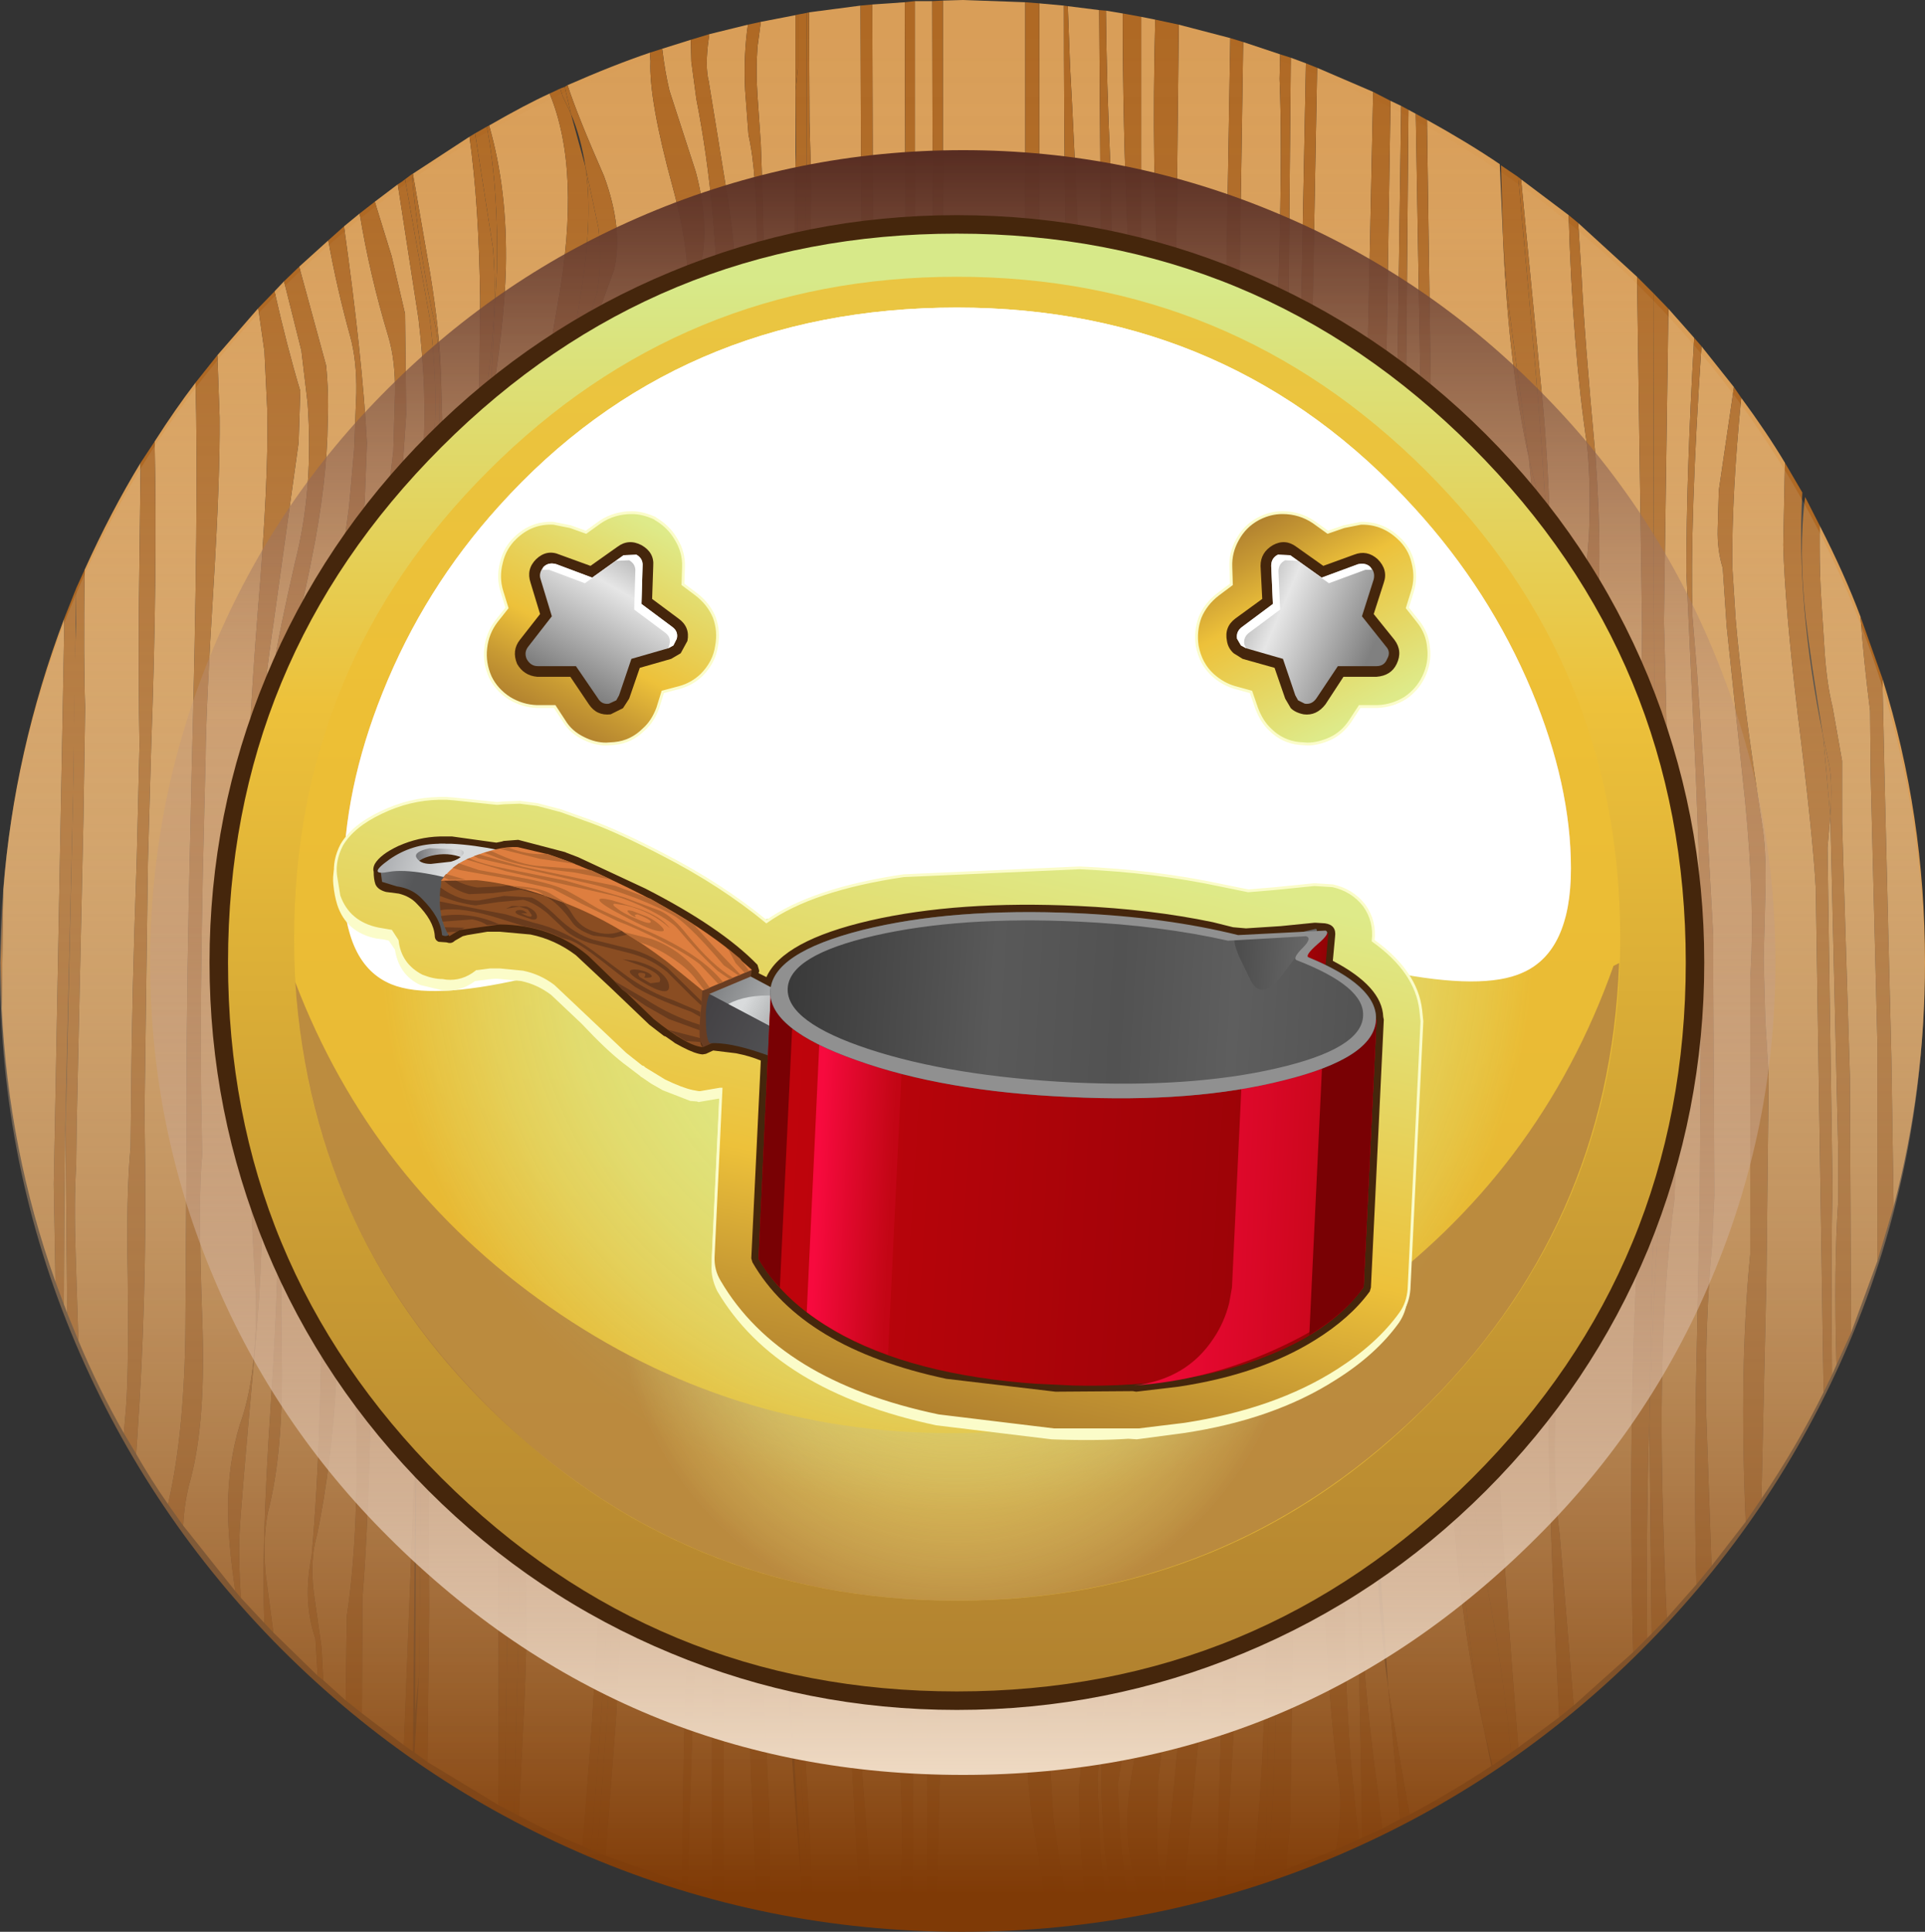 <?xml version="1.0" encoding="UTF-8" standalone="no"?>
<svg xmlns:xlink="http://www.w3.org/1999/xlink" height="172.4px" width="171.8px" xmlns="http://www.w3.org/2000/svg">
  <rect width="100%" height="100%" fill="#333333" stroke="none"/>
  <g transform="matrix(1.0, 0.0, 0.0, 1.0, 0.0, 0.0)">
    <use height="172.4" transform="matrix(1.0, 0.0, 0.0, 1.0, 0.0, 0.0)" width="171.8" xlink:href="#shape0"/>
    <use height="55.5" transform="matrix(1.0, 0.0, 0.0, 1.0, 30.65, 27.45)" width="109.55" xlink:href="#sprite0"/>
    <use height="61.0" transform="matrix(1.0, 0.0, 0.0, 1.0, 30.65, 27.45)" width="109.55" xlink:href="#sprite1"/>
    <use height="56.9" transform="matrix(1.0, 0.0, 0.0, 1.0, 26.35, 85.95)" width="118.15" xlink:href="#sprite2"/>
    <use height="57.35" transform="matrix(1.0, 0.0, 0.0, 1.0, 29.75, 71.15)" width="97.25" xlink:href="#shape4"/>
    <use height="11.9" transform="matrix(1.0, 0.0, 0.0, 1.0, 31.45, 74.7)" width="12.2" xlink:href="#sprite3"/>
    <use height="2.5" transform="matrix(1.0, 0.0, 0.0, 1.0, 36.55, 75.15)" width="6.9" xlink:href="#sprite4"/>
    <use height="17.5" transform="matrix(1.0, 0.0, 0.0, 1.0, 30.85, 68.55)" width="20.55" xlink:href="#sprite5"/>
    <use height="17.85" transform="matrix(1.0, 0.0, 0.0, 1.0, 39.25, 75.6)" width="27.85" xlink:href="#shape11"/>
    <use height="23.05" transform="matrix(1.0, 0.0, 0.0, 1.0, 58.85, 83.35)" width="24.9" xlink:href="#sprite6"/>
    <use height="34.8" transform="matrix(1.0, 0.0, 0.0, 1.0, 58.0, 76.85)" width="38.3" xlink:href="#sprite7"/>
    <use height="16.35" transform="matrix(1.0, 0.0, 0.0, 1.0, 62.55, 84.0)" width="18.2" xlink:href="#sprite8"/>
    <use height="6.8" transform="matrix(1.0, 0.0, 0.0, 1.0, 112.85, 83.0)" width="5.7" xlink:href="#sprite9"/>
    <use height="36.4" transform="matrix(1.0, 0.0, 0.0, 1.0, 67.2, 88.45)" width="55.65" xlink:href="#sprite10"/>
    <use height="34.8" transform="matrix(1.0, 0.0, 0.0, 1.0, 99.0, 89.95)" width="23.85" xlink:href="#sprite11"/>
    <use height="28.4" transform="matrix(1.0, 0.0, 0.0, 1.0, 116.85, 90.75)" width="6.0" xlink:href="#shape25"/>
    <use height="29.45" transform="matrix(1.0, 0.0, 0.0, 1.0, 71.8, 91.45)" width="8.85" xlink:href="#sprite14"/>
    <use height="26.45" transform="matrix(1.0, 0.0, 0.0, 1.0, 67.7, 88.45)" width="3.15" xlink:href="#shape28"/>
    <use height="19.0" transform="matrix(1.0, 0.0, 0.0, 1.0, 68.35, 80.2)" width="54.85" xlink:href="#sprite15"/>
    <use height="7.65" transform="matrix(1.0, 0.0, 0.0, 1.0, 109.65, 82.55)" width="7.9" xlink:href="#sprite16"/>
    <use height="52.35" transform="matrix(1.0, 0.0, 0.0, 1.0, 43.2, 45.65)" width="84.45" xlink:href="#shape33"/>
  </g>
  <defs>
    <g id="shape0" transform="matrix(1.0, 0.0, 0.0, 1.0, 0.0, 0.0)">
      <path d="M148.9 27.55 L151.2 30.15 Q150.5 42.3 150.5 51.05 L151.35 69.3 151.85 82.5 151.7 107.25 151.35 124.25 Q151.2 134.4 151.4 141.4 L148.75 144.4 Q148.25 132.9 148.3 125.65 148.35 115.35 149.45 106.9 L149.6 102.4 149.6 97.65 149.25 93.0 149.15 84.1 148.65 60.7 148.5 55.5 148.9 27.55" fill="#d99e58" fill-rule="evenodd" stroke="none"/>
      <path d="M80.75 0.2 L80.8 20.9 80.6 79.8 Q80.25 112.35 79.2 138.65 L79.3 143.15 79.65 147.7 80.0 152.4 Q80.65 161.25 80.45 166.25 L80.35 171.6 77.95 171.4 76.95 158.25 76.65 152.1 76.6 137.45 77.9 77.85 Q78.5 43.2 77.9 18.25 L77.85 0.4 80.75 0.2" fill="#d99e58" fill-rule="evenodd" stroke="none"/>
      <path d="M151.85 30.9 L154.75 34.55 153.4 43.75 153.3 47.2 Q153.25 49.1 153.75 50.7 L154.1 55.9 155.75 71.55 Q156.65 80.75 156.2 87.3 L156.2 111.95 Q155.2 122.1 155.8 135.8 L152.75 139.75 152.25 125.4 Q152.2 117.45 152.8 111.1 L153.0 106.7 152.9 87.4 152.9 83.5 152.25 71.65 151.45 59.9 151.05 55.05 Q150.8 46.6 151.85 30.9" fill="#d99e58" fill-rule="evenodd" stroke="none"/>
      <path d="M142.4 40.8 Q141.4 30.0 141.15 24.6 L140.85 19.9 146.1 24.7 146.55 56.1 146.2 86.6 146.5 98.4 146.5 106.5 Q145.2 123.05 145.75 147.45 L140.45 152.2 139.2 136.95 Q138.3 130.25 139.2 120.3 L140.6 103.55 140.8 98.65 140.9 90.05 140.8 78.9 142.35 57.05 Q143.1 50.45 142.4 40.8" fill="#d99e58" fill-rule="evenodd" stroke="none"/>
      <path d="M159.3 41.3 L159.15 48.65 Q159.3 54.1 160.45 63.8 161.8 74.6 162.05 79.25 L162.75 124.25 Q160.35 129.1 157.2 133.75 L157.65 114.05 157.85 96.05 157.55 91.1 157.4 85.65 157.55 79.85 Q157.65 76.5 157.35 74.15 155.45 61.85 154.9 55.25 L154.6 50.55 Q154.55 44.05 155.4 35.5 157.65 38.55 159.3 41.3" fill="#d99e58" fill-rule="evenodd" stroke="none"/>
      <path d="M76.8 0.5 L76.85 17.35 Q77.2 44.15 76.7 76.6 L75.3 135.85 75.35 141.9 75.75 152.6 76.8 171.05 76.8 171.3 72.6 170.75 72.1 160.5 71.45 150.2 71.2 145.8 71.05 142.1 71.0 138.4 Q71.0 110.15 71.75 63.1 L71.95 59.9 Q72.55 53.95 72.55 46.45 L72.2 33.05 72.4 16.5 72.25 10.85 72.2 1.1 76.8 0.5" fill="#d99e58" fill-rule="evenodd" stroke="none"/>
      <path d="M162.55 53.6 Q162.4 51.3 162.4 48.9 L162.4 46.9 Q164.65 51.3 166.05 55.05 166.3 58.7 166.9 63.45 L166.95 69.15 167.55 93.0 167.55 112.55 165.2 118.95 165.1 96.1 164.4 73.4 164.4 67.9 163.55 63.1 Q163.05 61.1 162.85 58.25 L162.55 53.6" fill="#d99e58" fill-rule="evenodd" stroke="none"/>
      <path d="M54.8 24.1 Q55.65 20.45 53.9 15.7 51.55 10.35 50.65 7.6 54.75 5.8 58.0 4.7 L58.05 5.45 Q57.9 8.9 60.05 16.75 61.95 23.75 61.15 28.0 L59.45 34.65 Q58.6 38.5 59.2 41.25 61.65 56.85 61.1 78.25 60.8 90.5 59.7 114.9 59.7 118.5 60.65 125.95 61.65 133.3 61.6 137.1 L61.55 142.15 61.05 155.1 60.85 168.05 54.05 165.6 55.0 153.1 55.6 140.6 55.6 136.3 Q55.5 133.7 53.8 123.2 52.45 115.05 53.3 109.95 55.85 94.25 55.25 78.25 L55.3 76.6 Q55.3 72.6 54.45 67.6 53.4 57.55 50.85 45.35 L50.35 39.8 Q50.15 38.15 50.35 35.55 L50.75 34.25 52.9 29.3 54.8 24.1" fill="#d99e58" fill-rule="evenodd" stroke="none"/>
      <path d="M62.65 23.1 Q63.25 19.7 62.1 15.35 L59.75 8.1 Q59.35 6.45 59.1 4.35 L61.65 3.55 61.7 5.5 62.15 8.85 Q64.1 18.8 64.1 30.45 L63.0 70.85 61.95 47.1 Q61.35 33.0 62.65 23.1" fill="#d99e58" fill-rule="evenodd" stroke="none"/>
      <path d="M163.1 75.65 L163.35 72.85 164.05 102.55 164.05 107.25 Q163.65 113.1 163.9 121.8 L163.5 122.7 163.5 122.45 Q163.4 111.6 163.55 106.1 L163.1 75.65" fill="#d99e58" fill-rule="evenodd" stroke="none"/>
      <path d="M67.6 4.2 L67.9 1.95 71.0 1.35 71.0 14.3 Q70.8 22.9 70.9 46.2 71.05 66.4 70.5 78.1 70.0 96.7 70.0 128.75 L70.25 149.25 70.35 150.45 Q70.7 158.6 71.5 167.95 L71.65 170.55 68.8 170.05 68.65 161.6 68.25 152.95 67.5 137.7 Q66.55 116.2 67.6 75.15 68.7 33.1 67.9 12.85 L67.6 8.5 Q67.45 6.3 67.6 4.2" fill="#d99e58" fill-rule="evenodd" stroke="none"/>
      <path d="M64.95 17.7 L63.25 7.25 Q62.9 5.9 63.25 3.45 L63.3 3.05 66.75 2.2 Q66.35 4.9 66.5 8.05 L66.8 12.05 Q67.55 15.25 67.55 22.15 L66.75 81.05 Q66.1 117.15 66.85 140.1 L67.05 150.2 Q66.8 154.0 67.1 159.95 L67.55 169.8 64.6 169.1 64.6 136.05 64.1 126.65 Q63.6 120.5 63.6 117.35 63.45 106.45 64.25 75.15 64.95 48.55 64.1 32.95 64.1 32.05 64.65 30.5 L65.6 28.0 Q65.9 23.85 64.95 17.7" fill="#d99e58" fill-rule="evenodd" stroke="none"/>
      <path d="M168.2 69.8 L168.0 60.55 Q171.8 72.7 171.8 85.9 171.8 97.1 169.0 107.7 L168.8 94.45 168.2 69.8" fill="#d99e58" fill-rule="evenodd" stroke="none"/>
      <path d="M137.75 36.65 L135.75 16.0 140.0 19.2 Q140.35 31.15 141.65 39.8 142.0 43.4 141.8 47.9 L141.15 56.0 140.75 60.55 139.5 77.1 138.65 106.45 Q138.0 117.0 138.25 129.9 138.4 138.5 139.15 153.25 L135.5 155.95 Q134.3 140.9 133.85 132.6 133.2 119.65 133.55 109.1 L134.15 100.65 135.25 94.25 135.75 89.95 135.9 85.7 135.85 82.85 137.65 62.25 138.1 57.35 Q138.75 48.65 137.75 36.65" fill="#d99e58" fill-rule="evenodd" stroke="none"/>
      <path d="M98.1 0.9 L98.35 36.15 Q98.55 60.4 97.9 75.75 L97.05 84.45 Q96.2 90.8 96.9 97.6 L97.5 101.9 98.6 106.7 Q101.5 119.4 101.85 129.15 102.3 141.55 98.95 151.7 98.4 153.3 98.3 156.05 L98.3 160.3 98.5 164.15 Q98.8 167.55 99.6 170.7 L98.85 170.8 Q98.2 166.65 98.05 162.1 L97.95 158.7 98.65 149.25 Q99.85 135.95 99.85 127.9 99.85 116.25 97.6 106.85 L95.75 98.3 Q94.95 92.45 95.55 87.75 L96.3 73.95 Q97.15 60.85 96.8 41.3 L96.7 36.9 Q96.35 21.4 95.5 5.95 L95.3 0.55 98.1 0.9" fill="#d99e58" fill-rule="evenodd" stroke="none"/>
      <path d="M117.15 27.65 L117.55 6.05 122.55 8.2 122.1 29.55 Q121.8 42.45 122.0 50.9 L121.7 74.4 121.7 78.9 121.5 83.4 118.5 121.35 Q117.35 142.9 119.55 159.55 119.8 161.7 119.25 165.05 L114.8 166.8 115.15 162.5 115.7 122.0 Q115.95 96.65 116.35 81.4 L116.9 73.5 Q117.25 67.0 117.25 54.0 L117.2 49.3 Q116.9 40.6 117.15 27.65" fill="#d99e58" fill-rule="evenodd" stroke="none"/>
      <path d="M100.2 1.2 Q100.2 11.2 100.65 21.15 L100.9 37.7 101.0 57.5 Q100.9 68.8 100.1 77.35 L99.85 82.5 Q99.1 93.0 99.05 95.65 L99.05 100.05 100.55 104.1 102.25 108.85 103.45 113.65 Q105.0 123.6 104.0 136.25 103.35 143.85 100.9 159.05 100.15 163.95 101.35 167.95 L101.8 170.3 100.8 170.45 Q100.3 167.6 99.95 163.65 L99.75 159.2 101.0 152.05 Q103.5 136.4 103.75 129.15 104.2 115.9 100.15 106.5 L98.35 101.2 97.75 96.9 Q97.05 89.9 98.85 83.25 L99.25 78.45 Q100.25 59.25 99.5 36.85 L99.1 14.75 Q98.75 7.1 98.7 0.95 L100.2 1.2" fill="#d99e58" fill-rule="evenodd" stroke="none"/>
      <path d="M101.9 32.4 L101.85 21.2 101.85 1.5 103.1 1.75 Q102.75 15.05 103.45 26.05 L103.55 31.95 104.2 56.15 Q104.3 70.05 102.55 79.9 L102.1 85.0 Q101.7 87.55 101.6 90.3 101.9 94.8 102.95 100.9 L103.95 106.25 105.1 110.95 Q107.4 123.1 106.4 139.65 105.85 149.2 103.9 168.15 L103.95 169.85 103.9 169.9 103.7 167.85 Q103.2 166.05 103.25 163.45 L103.35 159.05 Q105.2 143.35 105.75 135.55 106.65 122.05 104.55 112.2 L103.25 107.65 101.4 102.6 Q100.8 100.45 100.55 97.2 L100.25 91.75 Q100.25 90.05 100.4 88.4 L100.8 85.0 101.1 80.4 Q102.7 71.2 102.35 56.65 101.8 35.6 101.9 32.4" fill="#d99e58" fill-rule="evenodd" stroke="none"/>
      <path d="M110.55 30.15 L110.95 3.75 114.25 4.85 114.2 7.05 Q114.45 13.05 114.15 23.4 L113.75 39.9 113.7 45.35 113.55 56.2 113.4 61.65 112.85 75.25 112.55 79.75 Q111.95 87.2 112.1 96.1 L112.15 99.4 Q112.2 110.1 112.9 131.6 113.35 150.95 112.15 164.0 L111.9 167.4 111.9 167.75 109.35 168.5 109.35 167.05 Q110.75 145.05 110.95 134.3 111.3 116.05 109.55 101.75 L109.35 98.5 Q108.75 89.35 109.15 82.2 L109.5 76.95 Q111.25 50.55 110.55 30.15" fill="#d99e58" fill-rule="evenodd" stroke="none"/>
      <path d="M114.75 47.85 L114.85 44.45 115.2 5.15 116.55 5.65 116.15 26.0 Q115.9 38.3 116.2 46.4 L116.1 50.45 Q115.9 62.65 115.2 70.95 L114.55 80.15 Q113.65 95.1 113.45 125.1 113.05 107.4 113.75 97.6 L113.8 93.95 Q114.05 83.65 114.45 75.55 L114.75 65.15 Q114.6 56.55 114.75 47.85" fill="#d99e58" fill-rule="evenodd" stroke="none"/>
      <path d="M127.7 35.05 L127.35 10.7 Q131.05 12.75 133.85 14.65 L134.15 21.45 Q134.65 32.7 136.45 40.9 137.2 48.2 136.85 54.3 L135.3 60.75 133.85 73.95 Q133.65 76.85 133.8 80.85 L134.1 87.6 134.15 90.75 132.45 100.0 Q126.6 127.9 132.45 154.4 L133.1 157.6 Q129.7 159.85 125.8 161.95 L124.95 157.1 123.9 150.65 122.85 135.2 Q122.85 125.35 124.45 111.4 L127.2 88.0 127.5 84.1 Q127.9 77.8 127.7 72.3 L128.0 59.45 127.7 35.05" fill="#d99e58" fill-rule="evenodd" stroke="none"/>
      <path d="M84.15 24.05 L84.15 0.05 85.95 0.0 91.5 0.2 91.5 52.8 Q91.65 58.05 91.45 62.7 L91.35 67.65 91.0 86.8 90.95 90.65 90.9 101.3 91.0 111.45 Q90.75 118.0 91.15 128.15 L91.75 144.75 91.75 158.8 92.1 162.05 93.6 171.4 85.95 171.8 83.55 171.7 84.0 153.3 84.05 138.25 Q83.1 117.8 83.8 81.25 84.6 41.25 84.15 24.05" fill="#d99e58" fill-rule="evenodd" stroke="none"/>
      <path d="M83.2 0.1 L83.25 26.25 83.5 54.55 Q83.5 73.45 83.75 83.0 83.75 87.55 82.75 109.25 81.95 125.3 82.9 135.65 L82.9 140.65 82.75 150.6 82.75 171.7 81.45 171.65 Q81.6 162.65 81.35 152.2 L80.9 138.2 Q80.85 125.2 81.65 80.0 82.3 43.8 81.65 21.75 L81.65 0.1 83.2 0.1" fill="#d99e58" fill-rule="evenodd" stroke="none"/>
      <path d="M92.75 45.95 L92.75 0.3 94.95 0.5 Q94.95 19.5 95.4 38.6 L95.5 43.25 96.25 59.2 Q96.5 68.15 95.6 74.95 L94.65 87.8 Q94.05 92.9 94.65 99.15 L96.25 107.95 Q98.45 116.8 98.65 127.7 98.75 136.4 97.55 147.95 L96.3 159.45 96.35 162.65 Q96.5 167.0 97.15 171.0 L95.55 171.25 Q94.65 167.0 94.0 162.2 L92.95 144.05 Q92.4 136.9 92.45 126.7 L92.6 109.7 92.4 104.1 92.0 87.15 92.5 70.2 92.75 45.95" fill="#d99e58" fill-rule="evenodd" stroke="none"/>
      <path d="M125.5 32.85 L125.7 9.8 126.35 10.15 126.75 33.4 127.15 56.6 127.15 61.45 127.0 73.6 127.0 84.65 126.85 88.25 Q121.75 107.9 122.85 135.2 122.85 143.35 123.9 150.65 L124.95 162.35 123.35 163.2 123.0 160.05 Q118.3 126.75 125.4 88.4 L125.9 82.5 126.0 76.55 126.05 72.55 126.0 60.65 125.9 55.85 Q125.45 45.95 125.5 32.85" fill="#d99e58" fill-rule="evenodd" stroke="none"/>
      <path d="M123.75 31.25 L124.1 9.0 125.05 9.45 124.75 30.5 Q124.5 43.9 124.55 51.55 L124.4 76.45 124.6 82.45 124.35 88.4 Q121.25 104.0 120.95 125.2 120.9 130.45 121.55 162.0 L121.55 164.0 121.25 164.15 120.55 157.1 Q119.35 141.55 120.75 119.75 122.75 94.95 123.45 82.4 L123.35 76.25 123.5 53.45 123.75 31.25" fill="#d99e58" fill-rule="evenodd" stroke="none"/>
      <path d="M5.85 101.25 L6.0 117.2 5.7 116.4 5.75 106.05 5.8 101.55 5.95 96.45 5.85 101.25" fill="#d99e58" fill-rule="evenodd" stroke="none"/>
      <path d="M19.6 37.25 L19.4 31.7 23.05 27.5 23.6 31.35 23.85 36.55 Q24.0 42.75 23.0 54.65 22.05 66.8 22.1 72.65 L22.3 103.45 Q22.35 107.45 22.85 115.75 22.95 122.9 21.4 127.15 20.35 130.6 20.35 134.6 20.35 137.65 21.0 142.0 L16.35 136.15 Q16.45 134.0 17.0 132.05 18.4 126.8 18.05 117.75 17.65 106.8 18.05 103.1 L17.95 97.6 Q17.85 89.8 18.1 77.95 L18.35 67.6 Q18.4 62.85 19.05 52.4 19.65 42.6 19.6 37.25" fill="#d99e58" fill-rule="evenodd" stroke="none"/>
      <path d="M29.25 37.55 Q29.35 35.1 29.1 32.6 L26.7 23.8 29.3 21.45 Q30.05 25.65 31.25 30.0 31.85 32.15 31.8 35.1 L31.6 40.15 31.15 45.2 29.45 57.75 Q28.4 65.35 28.25 70.25 L28.45 85.9 Q28.35 88.85 28.65 94.55 L28.9 103.2 28.75 106.75 Q28.85 127.65 27.8 138.9 27.0 142.95 28.15 146.25 L28.35 149.55 24.4 145.7 23.7 140.4 Q23.45 137.35 23.9 135.0 25.3 129.7 25.15 121.05 25.0 110.2 25.35 107.05 L25.4 70.45 Q25.65 69.1 25.1 66.3 24.6 63.6 24.85 62.35 27.0 54.15 27.8 49.95 29.2 43.05 29.25 37.55" fill="#d99e58" fill-rule="evenodd" stroke="none"/>
      <path d="M36.25 37.0 L36.15 28.0 34.95 22.85 33.45 18.0 35.5 16.45 37.35 28.45 Q38.15 35.25 37.75 40.6 L37.5 45.4 36.6 57.35 Q36.05 64.4 36.0 69.2 L36.1 73.45 36.85 114.0 36.95 118.5 Q37.3 126.1 36.9 133.6 L36.05 155.75 32.3 152.9 32.35 142.55 Q33.2 132.05 33.2 111.55 L33.15 68.4 Q33.15 63.2 34.25 54.95 L35.95 41.45 36.25 37.0" fill="#d99e58" fill-rule="evenodd" stroke="none"/>
      <path d="M104.85 35.2 L105.2 2.2 109.8 3.4 109.35 30.2 109.35 52.1 Q109.3 64.85 108.75 74.1 L108.4 78.95 107.9 84.2 Q107.5 87.35 107.8 89.35 107.8 94.4 108.2 100.15 L108.5 103.7 Q110.4 116.05 109.65 135.55 108.6 163.1 108.7 167.5 L108.7 168.7 105.85 169.45 105.9 166.15 Q108.0 145.15 108.3 137.75 108.85 121.75 106.2 109.55 L104.85 104.9 103.35 100.15 Q102.25 97.15 103.6 92.0 105.15 85.9 105.0 83.65 L105.3 78.8 Q105.9 70.35 105.45 57.15 L104.85 35.2" fill="#d99e58" fill-rule="evenodd" stroke="none"/>
      <path d="M32.55 44.7 L32.75 39.55 Q32.35 31.95 30.7 20.2 L32.1 19.05 Q33.0 24.55 34.65 30.0 35.3 32.15 35.25 35.15 L35.1 40.25 34.5 45.25 32.4 57.9 Q31.25 65.35 31.45 70.7 L31.5 75.95 Q32.05 82.05 31.95 90.25 L31.65 104.35 31.6 109.05 31.8 126.65 Q32.0 137.35 30.95 144.2 L30.85 151.75 28.85 149.95 28.7 147.05 28.0 142.1 Q27.65 139.15 28.3 136.95 29.6 130.65 30.0 123.2 30.25 118.1 30.1 109.35 L29.8 105.2 29.75 94.55 Q29.8 88.0 29.4 84.0 L29.2 68.8 29.15 64.35 Q29.15 61.75 29.75 59.9 31.95 52.7 32.55 44.7" fill="#d99e58" fill-rule="evenodd" stroke="none"/>
      <path d="M24.5 26.0 L25.35 25.1 26.9 31.3 27.45 35.95 Q28.0 43.6 26.35 50.1 24.9 56.4 24.4 59.65 23.7 64.9 24.25 69.05 L24.4 73.2 24.75 106.25 Q25.0 112.65 24.15 125.6 23.3 138.4 23.6 144.85 L21.5 142.6 Q21.25 138.85 21.4 136.45 21.5 134.4 22.75 120.5 23.65 110.85 23.25 104.35 L23.4 72.15 Q22.9 65.6 24.4 55.7 L26.65 39.5 26.8 34.9 Q25.6 30.9 24.5 26.0" fill="#d99e58" fill-rule="evenodd" stroke="none"/>
      <path d="M0.15 90.0 L0.3 79.4 Q1.25 67.05 5.75 55.15 L4.8 105.7 4.95 114.4 Q0.75 102.6 0.15 90.0" fill="#d99e58" fill-rule="evenodd" stroke="none"/>
      <path d="M7.45 73.0 L7.6 63.1 Q7.45 59.1 7.55 50.85 9.9 45.65 12.55 41.3 L12.4 53.8 Q12.35 61.3 12.45 66.5 L12.2 76.75 Q11.75 89.25 11.7 98.1 L11.65 102.4 Q11.25 106.6 11.4 114.05 11.5 122.0 11.25 125.6 L11.05 127.9 Q8.8 123.95 7.0 119.65 L6.75 111.9 Q6.6 107.15 6.8 103.95 L6.85 100.1 7.45 73.0" fill="#d99e58" fill-rule="evenodd" stroke="none"/>
      <path d="M13.8 39.4 Q15.65 36.5 17.45 34.15 17.75 44.75 17.1 69.0 L17.0 73.7 Q16.65 87.55 16.65 97.3 L16.65 102.0 16.55 118.05 Q16.5 127.6 15.05 134.0 L15.0 134.25 Q13.5 132.1 12.15 129.75 L12.25 128.35 Q13.1 115.9 12.95 103.6 L12.9 99.2 13.2 77.0 13.5 66.4 Q14.05 51.6 13.8 39.4" fill="#d99e58" fill-rule="evenodd" stroke="none"/>
      <path d="M43.7 36.8 Q45.0 29.35 45.15 23.9 45.3 16.9 43.65 11.2 46.95 9.3 49.05 8.35 51.9 15.2 49.8 26.95 47.45 40.2 48.4 45.2 L52.3 65.55 Q53.35 85.45 52.9 103.35 L52.35 106.05 Q51.0 113.25 51.85 122.25 L53.15 131.05 Q53.7 135.9 53.55 139.7 L53.45 143.6 52.8 154.2 52.0 164.75 Q49.4 163.7 46.3 162.05 L46.65 155.0 Q47.1 147.05 46.95 141.0 L46.85 137.45 Q46.05 133.25 45.7 129.7 44.7 115.15 46.75 97.45 L46.75 97.3 47.9 87.4 Q48.95 79.2 47.85 70.0 47.0 62.6 44.5 52.55 43.7 49.7 43.35 47.6 43.3 42.8 43.7 36.8" fill="#d99e58" fill-rule="evenodd" stroke="none"/>
      <path d="M49.9 40.8 L50.85 45.35 51.65 55.2 Q49.95 48.35 49.4 44.2 48.9 41.05 50.0 36.8 49.6 39.05 49.9 40.8" fill="#d99e58" fill-rule="evenodd" stroke="none"/>
      <path d="M62.15 89.85 L62.8 83.2 Q62.3 115.5 63.5 139.65 L63.55 143.5 63.55 168.8 61.35 168.2 62.1 144.8 62.15 139.55 61.05 114.85 Q60.6 100.6 62.15 89.85" fill="#d99e58" fill-rule="evenodd" stroke="none"/>
      <path d="M147.2 126.9 L147.4 145.8 147.0 146.2 Q146.9 135.85 147.2 126.9" fill="#d99e58" fill-rule="evenodd" stroke="none"/>
      <path d="M52.55 123.15 L53.55 129.1 Q54.25 132.9 54.4 135.25 52.95 129.3 52.55 123.15" fill="#d99e58" fill-rule="evenodd" stroke="none"/>
      <path d="M44.95 60.4 Q46.55 67.3 47.1 73.5 L44.95 60.4" fill="#d99e58" fill-rule="evenodd" stroke="none"/>
      <path d="M39.5 38.7 L39.35 33.45 Q39.25 29.65 38.4 24.45 L36.85 15.5 41.9 12.2 Q42.75 18.3 42.85 26.7 L42.7 41.2 Q42.1 47.6 43.0 52.55 L43.15 53.05 Q43.5 57.3 44.95 64.85 46.55 73.2 46.95 76.6 47.85 84.3 46.45 90.35 44.75 101.5 44.35 114.1 44.05 123.85 44.5 137.65 L44.5 161.1 38.15 157.25 38.3 143.6 38.25 132.95 38.35 119.7 38.7 69.8 38.7 64.7 Q39.7 49.5 39.5 38.7" fill="#d99e58" fill-rule="evenodd" stroke="none"/>
      <path d="M0.05 85.9 L0.3 79.4 0.15 90.0 0.05 85.9" fill="#af6924" fill-rule="evenodd" stroke="none"/>
      <path d="M6.8 52.5 L6.55 69.85 5.8 101.55 5.75 106.05 5.7 116.4 4.95 114.4 4.8 105.7 5.75 55.15 6.8 52.5" fill="#af6924" fill-rule="evenodd" stroke="none"/>
      <path d="M6.55 69.55 L6.65 59.25 6.8 55.6 6.8 52.5 7.55 50.85 Q7.45 59.1 7.6 63.1 L7.45 73.0 6.85 100.1 6.8 103.95 Q6.6 107.15 6.75 111.9 L7.0 119.65 6.0 117.2 5.85 101.25 6.55 69.55" fill="#af6924" fill-rule="evenodd" stroke="none"/>
      <path d="M12.55 41.3 L13.8 39.4 Q14.05 51.6 13.5 66.4 L13.2 77.0 12.9 99.2 12.95 103.6 Q13.1 115.9 12.25 128.35 L12.15 129.75 11.05 127.9 11.25 125.6 Q11.5 122.0 11.4 114.05 11.25 106.6 11.65 102.4 L11.7 98.1 Q11.75 89.25 12.2 76.75 L12.45 66.5 Q12.35 61.3 12.4 53.8 L12.55 41.3" fill="#af6924" fill-rule="evenodd" stroke="none"/>
      <path d="M19.4 31.7 L19.6 37.25 Q19.65 42.6 19.05 52.4 18.4 62.85 18.35 67.6 L18.1 77.95 Q17.85 89.8 17.95 97.6 L18.05 103.1 Q17.65 106.8 18.05 117.75 18.4 126.8 17.0 132.05 16.45 134.0 16.35 136.15 L15.0 134.25 15.05 134.0 Q16.5 127.6 16.55 118.05 L16.65 102.0 16.65 97.3 Q16.65 87.55 17.0 73.7 L17.1 69.0 Q17.75 44.75 17.45 34.15 L19.4 31.7" fill="#af6924" fill-rule="evenodd" stroke="none"/>
      <path d="M23.85 36.55 L23.6 31.35 23.05 27.5 24.5 26.0 Q25.6 30.9 26.8 34.9 L26.65 39.5 24.4 55.7 Q22.9 65.6 23.4 72.15 L23.25 104.35 Q23.65 110.85 22.75 120.5 21.5 134.4 21.4 136.45 21.25 138.85 21.5 142.6 L21.0 142.0 Q20.35 137.65 20.35 134.6 20.35 130.6 21.4 127.15 22.95 122.9 22.85 115.75 22.35 107.45 22.3 103.45 L22.1 72.65 Q22.05 66.8 23.0 54.65 24.0 42.75 23.85 36.55" fill="#af6924" fill-rule="evenodd" stroke="none"/>
      <path d="M27.45 35.95 L26.9 31.3 25.35 25.1 26.7 23.8 29.1 32.6 Q29.35 35.1 29.25 37.55 29.2 43.05 27.8 49.95 27.0 54.15 24.85 62.35 24.6 63.6 25.1 66.3 25.65 69.1 25.4 70.45 L25.35 107.05 Q25.0 110.2 25.15 121.05 25.3 129.7 23.9 135.0 23.45 137.35 23.7 140.4 L24.4 145.7 23.6 144.85 Q23.3 138.4 24.15 125.6 25.0 112.65 24.75 106.25 L24.4 73.2 24.25 69.05 Q23.7 64.9 24.4 59.65 24.9 56.4 26.35 50.1 28.0 43.6 27.45 35.95" fill="#af6924" fill-rule="evenodd" stroke="none"/>
      <path d="M31.6 40.15 L31.8 35.1 Q31.85 32.15 31.25 30.0 30.05 25.65 29.3 21.45 L30.7 20.2 Q32.35 31.95 32.75 39.55 L32.55 44.7 Q31.95 52.7 29.75 59.9 29.15 61.75 29.15 64.35 L29.2 68.8 29.4 84.0 Q29.8 88.0 29.75 94.55 L29.8 105.2 30.1 109.35 Q30.25 118.1 30.0 123.2 29.6 130.65 28.3 136.95 27.65 139.15 28.0 142.1 L28.7 147.05 28.85 149.95 28.35 149.55 28.15 146.25 Q27.0 142.95 27.8 138.9 28.85 127.65 28.75 106.75 L28.9 103.2 28.65 94.55 Q28.35 88.85 28.45 85.9 L28.25 70.25 Q28.4 65.35 29.45 57.75 L31.15 45.2 31.6 40.15" fill="#af6924" fill-rule="evenodd" stroke="none"/>
      <path d="M33.45 18.0 L34.95 22.85 36.15 28.0 36.25 37.0 35.95 41.45 34.25 54.95 Q33.15 63.2 33.15 68.4 L33.2 111.55 Q33.2 132.05 32.35 142.55 L32.3 152.9 30.85 151.75 30.95 144.2 Q32.0 137.35 31.8 126.65 L31.6 109.05 31.65 104.35 31.95 90.25 Q32.05 82.05 31.5 75.95 L31.45 70.7 Q31.25 65.35 32.4 57.9 L34.5 45.25 35.1 40.25 35.25 35.15 Q35.3 32.15 34.65 30.0 33.0 24.55 32.1 19.05 L33.45 18.0" fill="#af6924" fill-rule="evenodd" stroke="none"/>
      <path d="M39.2 38.9 L39.25 33.45 Q39.2 30.1 38.6 28.0 37.35 21.95 36.75 15.55 L36.85 15.5 38.4 24.45 Q39.25 29.65 39.35 33.45 L39.5 38.7 Q39.7 49.5 38.7 64.7 L38.7 69.8 38.35 119.7 38.25 132.95 38.3 143.6 38.15 157.25 37.0 156.4 37.4 149.45 37.7 120.3 Q37.65 114.75 38.05 95.0 38.3 79.3 37.95 69.8 L37.9 65.0 Q37.95 60.75 38.35 54.15 L39.0 43.25 39.2 38.9" fill="#af6924" fill-rule="evenodd" stroke="none"/>
      <path d="M37.75 40.6 Q38.15 35.25 37.35 28.45 L35.5 16.45 Q35.85 16.25 36.15 16.0 L38.35 28.4 Q39.25 35.45 38.55 41.1 L38.1 45.7 37.0 57.25 Q36.55 63.8 36.95 68.65 L37.0 73.5 37.2 117.65 36.85 156.3 36.05 155.75 36.9 133.6 Q37.3 126.1 36.95 118.5 L36.85 114.0 36.1 73.45 36.0 69.2 Q36.05 64.4 36.6 57.35 L37.5 45.4 37.75 40.6" fill="#af6924" fill-rule="evenodd" stroke="none"/>
      <path d="M38.55 41.1 Q39.25 35.45 38.35 28.4 L36.15 16.0 36.75 15.55 Q37.35 21.95 38.6 28.0 39.2 30.1 39.25 33.45 L39.2 38.9 39.0 43.25 38.35 54.15 Q37.95 60.75 37.9 65.0 L37.95 69.8 Q38.3 79.3 38.05 95.0 37.65 114.75 37.7 120.3 L37.4 149.45 37.05 152.85 37.2 117.65 37.0 73.5 36.95 68.65 Q36.55 63.8 37.0 57.25 L38.1 45.7 38.55 41.1" fill="#af6924" fill-rule="evenodd" stroke="none"/>
      <path d="M46.45 90.35 Q47.85 84.3 46.95 76.6 46.55 73.2 44.95 64.85 43.5 57.3 43.15 53.05 L44.95 60.4 47.1 73.5 47.45 80.05 Q47.6 86.8 45.5 108.1 43.75 125.75 45.4 136.65 L45.05 161.4 44.5 161.1 44.5 137.65 Q44.05 123.85 44.35 114.1 44.75 101.5 46.45 90.35" fill="#af6924" fill-rule="evenodd" stroke="none"/>
      <path d="M45.9 106.25 Q44.95 118.85 45.7 129.7 44.95 122.35 45.35 113.6 L45.9 106.25" fill="#af6924" fill-rule="evenodd" stroke="none"/>
      <path d="M43.7 36.8 Q43.3 42.8 43.35 47.6 42.7 43.65 43.0 40.3 L43.7 36.8" fill="#af6924" fill-rule="evenodd" stroke="none"/>
      <path d="M42.7 41.2 L42.85 26.7 Q42.75 18.3 41.9 12.2 L42.4 11.9 44.0 22.15 Q44.35 26.15 43.8 31.75 L42.7 41.2" fill="#af6924" fill-rule="evenodd" stroke="none"/>
      <path d="M46.4 140.7 L46.35 136.15 Q45.95 133.3 45.7 129.7 46.05 133.25 46.85 137.45 L46.95 141.0 Q47.1 147.05 46.65 155.0 L46.3 162.05 45.85 161.8 45.95 158.85 46.4 140.7" fill="#af6924" fill-rule="evenodd" stroke="none"/>
      <path d="M43.7 36.8 L44.35 24.1 Q44.5 16.9 43.45 11.3 L43.65 11.2 Q45.3 16.9 45.15 23.9 45.0 29.35 43.7 36.8" fill="#af6924" fill-rule="evenodd" stroke="none"/>
      <path d="M47.75 88.9 Q48.3 82.0 47.1 73.5 46.55 67.3 44.95 60.4 43.85 53.9 43.5 50.6 L43.35 47.6 Q43.7 49.7 44.5 52.55 47.0 62.6 47.85 70.0 48.95 79.2 47.9 87.4 L47.75 88.9" fill="#af6924" fill-rule="evenodd" stroke="none"/>
      <path d="M43.0 51.6 L43.15 53.05 43.0 52.55 Q42.1 47.6 42.7 41.2 42.7 47.45 43.0 51.6" fill="#af6924" fill-rule="evenodd" stroke="none"/>
      <path d="M47.45 80.05 L47.1 73.5 Q48.3 82.0 47.75 88.9 L46.75 97.3 46.75 97.45 Q45.65 106.95 45.35 113.6 44.95 122.35 45.7 129.7 45.95 133.3 46.35 136.15 L46.4 140.7 45.95 158.85 45.85 161.8 45.05 161.4 45.4 136.65 Q43.75 125.75 45.5 108.1 47.6 86.8 47.45 80.05" fill="#af6924" fill-rule="evenodd" stroke="none"/>
      <path d="M42.7 41.2 L43.8 31.75 Q44.35 26.15 44.0 22.15 L42.4 11.9 43.45 11.3 Q44.5 16.9 44.35 24.1 L43.7 36.8 43.0 40.3 Q42.7 43.65 43.35 47.6 L43.5 50.6 Q43.85 53.9 44.95 60.4 L43.15 53.05 43.0 51.6 Q42.7 47.45 42.7 41.2" fill="#af6924" fill-rule="evenodd" stroke="none"/>
      <path d="M52.35 117.65 L52.35 117.85 Q52.15 120.2 52.55 123.15 52.95 129.3 54.4 135.25 L54.5 136.7 54.35 141.65 53.65 153.3 52.75 165.1 52.0 164.75 52.8 154.2 53.45 143.6 53.55 139.7 Q53.7 135.9 53.15 131.05 L51.85 122.25 Q51.0 113.25 52.35 106.05 L52.9 103.35 52.85 106.1 Q52.35 112.5 52.35 117.65" fill="#af6924" fill-rule="evenodd" stroke="none"/>
      <path d="M55.3 76.6 L55.25 78.25 54.45 67.6 Q55.3 72.6 55.3 76.6" fill="#af6924" fill-rule="evenodd" stroke="none"/>
      <path d="M50.95 10.15 L52.25 14.9 Q52.9 19.15 51.95 25.45 L50.4 35.4 50.0 36.8 Q48.9 41.05 49.4 44.2 49.95 48.35 51.65 55.2 L52.3 65.55 48.4 45.2 Q47.45 40.2 49.8 26.95 51.9 15.2 49.05 8.35 L50.0 7.9 50.2 8.55 50.95 10.15" fill="#af6924" fill-rule="evenodd" stroke="none"/>
      <path d="M52.3 65.55 Q54.65 79.6 54.35 90.45 L53.2 101.6 52.9 103.35 Q53.35 85.45 52.3 65.55" fill="#af6924" fill-rule="evenodd" stroke="none"/>
      <path d="M50.95 10.15 L50.4 7.75 50.65 7.6 Q51.55 10.35 53.9 15.7 55.65 20.45 54.8 24.1 L52.9 29.3 50.75 34.25 53.3 26.05 Q53.75 23.3 53.4 20.3 L52.25 14.9 Q51.85 12.25 50.95 10.15" fill="#af6924" fill-rule="evenodd" stroke="none"/>
      <path d="M54.35 90.45 L55.25 78.25 Q55.85 94.25 53.3 109.95 52.45 115.05 53.8 123.2 55.5 133.7 55.6 136.3 L55.6 140.6 55.0 153.1 54.05 165.6 53.3 165.3 54.2 153.1 Q54.65 146.1 54.7 140.95 L54.6 135.9 54.4 135.25 Q54.25 132.9 53.55 129.1 L52.55 123.15 52.35 117.65 53.2 101.6 Q54.2 95.8 54.35 90.45" fill="#af6924" fill-rule="evenodd" stroke="none"/>
      <path d="M49.9 40.8 Q49.6 39.05 50.0 36.8 L50.35 35.55 Q50.15 38.15 50.35 39.8 L50.85 45.35 49.9 40.8" fill="#af6924" fill-rule="evenodd" stroke="none"/>
      <path d="M54.45 67.6 L51.65 55.2 50.85 45.35 Q53.4 57.55 54.45 67.6" fill="#af6924" fill-rule="evenodd" stroke="none"/>
      <path d="M54.6 135.9 L54.7 140.95 Q54.65 146.1 54.2 153.1 L53.3 165.3 52.75 165.1 53.65 153.3 54.35 141.65 54.5 136.7 54.4 135.25 54.6 135.9" fill="#af6924" fill-rule="evenodd" stroke="none"/>
      <path d="M50.4 7.75 L50.95 10.15 50.2 8.55 50.0 7.9 50.4 7.75" fill="#af6924" fill-rule="evenodd" stroke="none"/>
      <path d="M53.3 26.05 L50.75 34.25 50.4 35.4 51.95 25.45 Q52.9 19.15 52.25 14.9 L53.4 20.3 Q53.75 23.3 53.3 26.05" fill="#af6924" fill-rule="evenodd" stroke="none"/>
      <path d="M54.35 90.45 Q54.65 79.6 52.3 65.55 L51.65 55.2 54.45 67.6 55.25 78.25 54.35 90.45" fill="#af6924" fill-rule="evenodd" stroke="none"/>
      <path d="M62.1 15.35 Q63.25 19.7 62.65 23.1 61.35 33.0 61.95 47.1 L63.0 70.85 62.8 83.2 62.15 89.85 Q60.6 100.6 61.05 114.85 L62.15 139.55 62.1 144.8 61.35 168.2 60.85 168.05 61.05 155.1 61.55 142.15 61.6 137.1 Q61.65 133.3 60.65 125.95 59.7 118.5 59.7 114.9 60.8 90.5 61.1 78.25 61.65 56.85 59.2 41.25 58.6 38.5 59.45 34.65 L61.15 28.0 Q61.95 23.75 60.05 16.75 57.9 8.9 58.05 5.45 L58.0 4.7 59.1 4.35 Q59.35 6.45 59.75 8.1 L62.1 15.35" fill="#af6924" fill-rule="evenodd" stroke="none"/>
      <path d="M61.7 5.5 L61.65 3.55 63.3 3.05 63.25 3.45 Q62.9 5.9 63.25 7.25 L64.95 17.7 Q65.9 23.85 65.6 28.0 L64.65 30.5 Q64.1 32.05 64.1 32.95 64.95 48.55 64.25 75.15 63.45 106.45 63.6 117.35 63.6 120.5 64.1 126.65 L64.6 136.05 64.6 169.1 63.55 168.8 63.55 143.5 63.5 139.65 Q62.3 115.5 62.8 83.2 63.15 77.3 63.0 70.85 L64.1 30.45 Q64.1 18.8 62.15 8.85 L61.7 5.5" fill="#af6924" fill-rule="evenodd" stroke="none"/>
      <path d="M66.5 8.05 Q66.35 4.9 66.75 2.2 L67.9 1.95 67.6 4.2 Q67.45 6.3 67.6 8.5 L67.9 12.85 Q68.7 33.1 67.6 75.15 66.55 116.2 67.5 137.7 L68.25 152.95 68.65 161.6 68.8 170.05 67.55 169.8 67.1 159.95 Q66.8 154.0 67.05 150.2 L66.85 140.1 Q66.1 117.15 66.75 81.05 L67.55 22.15 Q67.55 15.25 66.8 12.05 L66.5 8.05" fill="#af6924" fill-rule="evenodd" stroke="none"/>
      <path d="M71.05 142.8 L70.95 137.3 70.75 100.25 Q70.75 78.55 71.75 63.1 71.0 110.15 71.0 138.4 L71.05 142.1 71.05 142.8 M71.1 144.25 L71.2 145.8 71.45 150.2 72.1 160.5 72.6 170.75 72.45 170.7 72.45 170.4 Q71.45 161.2 71.2 149.5 L71.1 144.25" fill="#af6924" fill-rule="evenodd" stroke="none"/>
      <path d="M70.9 46.2 Q70.8 22.9 71.0 14.3 L71.0 13.55 71.05 14.5 Q71.55 36.95 70.95 71.55 L70.3 100.1 Q70.25 87.4 70.5 78.1 71.05 66.4 70.9 46.2" fill="#af6924" fill-rule="evenodd" stroke="none"/>
      <path d="M71.0 8.1 L71.0 1.35 71.2 1.3 71.2 6.05 71.0 8.1" fill="#af6924" fill-rule="evenodd" stroke="none"/>
      <path d="M72.0 14.55 L72.0 1.15 72.2 1.1 72.25 10.85 72.4 16.5 72.2 33.05 Q71.8 20.85 72.0 14.55" fill="#af6924" fill-rule="evenodd" stroke="none"/>
      <path d="M72.2 33.05 L72.55 46.45 Q72.55 53.95 71.95 59.9 L71.75 63.1 72.2 33.05" fill="#af6924" fill-rule="evenodd" stroke="none"/>
      <path d="M71.2 6.05 L71.2 1.3 72.0 1.15 72.0 14.55 Q71.8 20.85 72.2 33.05 L71.75 63.1 Q70.75 78.55 70.75 100.25 L70.95 137.3 71.2 149.5 Q71.45 161.2 72.45 170.4 L72.45 170.7 71.7 170.6 70.15 144.65 70.0 140.3 70.0 128.75 70.95 71.55 Q71.55 36.95 71.05 14.5 L71.0 8.1 71.2 6.05" fill="#af6924" fill-rule="evenodd" stroke="none"/>
      <path d="M77.85 0.4 L77.9 18.25 Q78.5 43.2 77.9 77.85 L76.6 137.45 76.65 152.1 76.95 158.25 77.95 171.4 76.8 171.3 76.8 171.05 75.75 152.6 75.35 141.9 75.3 135.85 76.7 76.6 Q77.2 44.15 76.85 17.35 L76.8 0.5 77.85 0.4" fill="#af6924" fill-rule="evenodd" stroke="none"/>
      <path d="M81.65 0.1 L81.65 21.75 Q82.3 43.8 81.65 80.0 80.85 125.2 80.9 138.2 L81.35 152.2 Q81.6 162.65 81.45 171.65 L80.35 171.6 80.45 166.25 Q80.65 161.25 80.0 152.4 L79.65 147.7 79.3 143.15 79.2 138.65 Q80.25 112.35 80.6 79.8 L80.8 20.9 80.75 0.2 81.65 0.1" fill="#af6924" fill-rule="evenodd" stroke="none"/>
      <path d="M84.15 0.05 L84.15 24.05 Q84.6 41.25 83.8 81.25 83.1 117.8 84.05 138.25 L84.0 153.3 83.55 171.7 82.75 171.7 82.75 150.6 82.9 140.65 82.9 135.65 Q81.95 125.3 82.75 109.25 83.75 87.55 83.75 83.0 83.5 73.45 83.5 54.55 L83.25 26.25 83.2 0.1 84.15 0.05" fill="#af6924" fill-rule="evenodd" stroke="none"/>
      <path d="M92.75 0.3 L92.75 45.95 92.5 70.2 92.0 87.15 92.4 104.1 92.6 109.7 92.45 126.7 Q92.4 136.9 92.95 144.05 L94.0 162.2 Q94.65 167.0 95.55 171.25 L93.6 171.4 92.1 162.05 91.75 158.8 91.75 144.75 91.15 128.15 Q90.75 118.0 91.0 111.45 L90.9 101.3 90.95 90.65 91.0 86.8 91.35 67.65 91.45 62.7 Q91.65 58.05 91.5 52.8 L91.5 0.2 92.75 0.3" fill="#af6924" fill-rule="evenodd" stroke="none"/>
      <path d="M95.5 43.25 L95.4 38.6 Q94.95 19.5 94.95 0.5 L95.3 0.55 95.5 5.95 Q96.35 21.4 96.7 36.9 L96.8 41.3 Q97.15 60.85 96.3 73.95 L95.55 87.75 Q94.95 92.45 95.75 98.3 L97.6 106.85 Q99.85 116.25 99.85 127.9 99.85 135.95 98.65 149.25 L97.95 158.7 98.05 162.1 Q98.2 166.65 98.85 170.8 L97.15 171.0 Q96.5 167.0 96.35 162.65 L96.3 159.45 97.55 147.95 Q98.75 136.4 98.65 127.7 98.45 116.8 96.25 107.95 L94.65 99.15 Q94.05 92.9 94.65 87.8 L95.6 74.95 Q96.5 68.15 96.25 59.2 L95.5 43.25" fill="#af6924" fill-rule="evenodd" stroke="none"/>
      <path d="M98.7 0.95 Q98.75 7.1 99.1 14.75 L99.5 36.85 Q100.25 59.25 99.25 78.45 L98.85 83.25 Q97.05 89.9 97.75 96.9 L98.35 101.2 100.15 106.5 Q104.2 115.9 103.75 129.15 103.5 136.4 101.0 152.05 L99.75 159.2 99.95 163.65 Q100.3 167.6 100.8 170.45 L99.6 170.7 Q98.8 167.55 98.5 164.15 L98.3 160.3 98.3 156.05 Q98.4 153.3 98.95 151.7 102.3 141.55 101.85 129.15 101.5 119.4 98.6 106.7 L97.5 101.9 96.9 97.6 Q96.2 90.8 97.05 84.45 L97.9 75.75 Q98.55 60.4 98.35 36.15 L98.1 0.9 98.7 0.95" fill="#af6924" fill-rule="evenodd" stroke="none"/>
      <path d="M100.9 37.7 L100.65 21.15 Q100.2 11.2 100.2 1.2 L101.85 1.5 101.85 21.2 101.9 32.4 Q101.8 35.6 102.35 56.65 102.7 71.2 101.1 80.4 L100.8 85.0 100.4 88.4 Q100.25 90.05 100.25 91.75 L100.55 97.2 Q100.8 100.45 101.4 102.6 L103.25 107.65 104.55 112.2 Q106.65 122.05 105.75 135.55 105.2 143.35 103.35 159.05 L103.25 163.45 Q103.2 166.05 103.7 167.85 L103.9 169.9 101.8 170.3 101.35 167.95 Q100.15 163.95 100.9 159.05 103.35 143.85 104.0 136.25 105.0 123.6 103.45 113.65 L102.25 108.85 100.55 104.1 99.05 100.05 99.05 95.65 Q99.1 93.0 99.85 82.5 L100.1 77.35 Q100.9 68.8 101.0 57.5 L100.9 37.7" fill="#af6924" fill-rule="evenodd" stroke="none"/>
      <path d="M105.2 2.2 L104.85 35.2 105.45 57.15 Q105.9 70.35 105.3 78.8 L105.0 83.65 Q105.15 85.9 103.6 92.0 102.25 97.15 103.35 100.15 L104.85 104.9 106.2 109.55 Q108.85 121.75 108.3 137.75 108.0 145.15 105.9 166.15 L105.85 169.45 103.95 169.85 103.9 168.15 Q105.85 149.2 106.4 139.65 107.4 123.1 105.1 110.95 L103.95 106.25 102.95 100.9 Q101.9 94.8 101.6 90.3 101.7 87.55 102.1 85.0 L102.55 79.9 Q104.3 70.05 104.2 56.15 L103.55 31.95 103.45 26.05 Q102.75 15.05 103.1 1.75 L105.2 2.2" fill="#af6924" fill-rule="evenodd" stroke="none"/>
      <path d="M110.95 3.75 L110.55 30.15 Q111.25 50.55 109.5 76.95 L109.15 82.2 Q108.75 89.35 109.35 98.5 L109.55 101.75 Q111.3 116.05 110.95 134.3 110.75 145.05 109.35 167.05 L109.35 168.5 108.7 168.7 108.7 167.5 Q108.6 163.1 109.65 135.55 110.4 116.05 108.5 103.7 L108.2 100.15 Q107.8 94.4 107.8 89.35 107.5 87.35 107.9 84.2 L108.4 78.95 108.75 74.1 Q109.3 64.85 109.35 52.1 L109.35 30.2 109.8 3.4 110.95 3.75" fill="#af6924" fill-rule="evenodd" stroke="none"/>
      <path d="M113.75 39.9 L114.15 23.4 Q114.45 13.05 114.2 7.05 L114.25 4.85 115.2 5.15 114.85 44.45 114.75 47.85 Q114.6 56.55 114.75 65.15 L114.45 75.55 Q114.05 83.65 113.8 93.95 L113.75 97.6 Q113.05 107.4 113.45 125.1 113.35 154.7 112.85 167.45 L111.9 167.75 111.9 167.4 112.15 164.0 Q113.35 150.95 112.9 131.6 112.2 110.1 112.15 99.4 L112.1 96.1 Q111.95 87.2 112.55 79.75 L112.85 75.25 113.4 61.65 113.55 56.2 113.7 45.35 113.75 39.9" fill="#af6924" fill-rule="evenodd" stroke="none"/>
      <path d="M116.2 46.4 Q115.9 38.3 116.15 26.0 L116.55 5.65 117.55 6.05 117.15 27.65 Q116.9 40.6 117.2 49.3 L117.25 54.0 Q117.25 67.0 116.9 73.5 L116.35 81.4 Q115.95 96.65 115.7 122.0 L115.15 162.5 114.8 166.8 113.05 167.4 113.3 164.8 Q114.0 156.15 113.9 144.95 L113.45 125.1 Q113.65 95.1 114.55 80.15 L115.2 70.95 Q115.9 62.65 116.1 50.45 L116.2 46.4" fill="#af6924" fill-rule="evenodd" stroke="none"/>
      <path d="M113.45 125.1 L113.9 144.95 Q114.0 156.15 113.3 164.8 L113.05 167.4 112.85 167.45 Q113.35 154.7 113.45 125.1" fill="#af6924" fill-rule="evenodd" stroke="none"/>
      <path d="M122.1 29.55 L122.55 8.2 124.1 9.0 123.75 31.25 123.5 53.45 123.35 76.25 123.45 82.4 Q122.75 94.95 120.75 119.75 119.35 141.55 120.55 157.1 L121.25 164.15 119.25 165.05 Q119.8 161.7 119.55 159.55 117.35 142.9 118.5 121.35 L121.5 83.4 121.7 78.9 121.7 74.4 122.0 50.9 Q121.8 42.45 122.1 29.55" fill="#af6924" fill-rule="evenodd" stroke="none"/>
      <path d="M124.75 30.5 L125.05 9.45 125.7 9.8 125.5 32.85 Q125.45 45.95 125.9 55.85 L126.0 60.65 126.05 72.55 126.0 76.55 125.9 82.5 125.4 88.4 Q118.3 126.75 123.0 160.05 L123.35 163.2 121.55 164.0 121.55 162.0 Q120.9 130.45 120.95 125.2 121.25 104.0 124.35 88.4 L124.6 82.45 124.4 76.45 124.55 51.55 Q124.5 43.9 124.75 30.5" fill="#af6924" fill-rule="evenodd" stroke="none"/>
      <path d="M123.9 150.65 L124.95 157.1 125.8 161.95 124.95 162.35 123.9 150.65" fill="#af6924" fill-rule="evenodd" stroke="none"/>
      <path d="M126.75 33.4 L126.35 10.15 127.35 10.7 127.7 35.05 128.0 59.45 127.7 72.3 Q127.9 77.8 127.5 84.1 L127.2 88.0 124.45 111.4 Q122.85 125.35 122.85 135.2 121.75 107.9 126.85 88.25 L127.0 84.65 127.0 73.6 127.15 61.45 127.15 56.6 126.75 33.4" fill="#af6924" fill-rule="evenodd" stroke="none"/>
      <path d="M134.15 21.45 Q134.4 25.4 134.8 28.5 L136.45 40.9 Q134.65 32.7 134.15 21.45" fill="#af6924" fill-rule="evenodd" stroke="none"/>
      <path d="M135.3 60.75 L136.85 54.3 134.5 74.45 Q134.9 80.05 134.6 86.1 L134.3 89.9 134.15 90.75 134.1 87.6 133.8 80.85 Q133.65 76.85 133.85 73.95 L135.3 60.75" fill="#af6924" fill-rule="evenodd" stroke="none"/>
      <path d="M135.15 92.7 L135.85 82.85 135.9 85.7 135.75 89.95 135.25 94.25 134.15 100.65 Q134.5 97.1 135.15 92.7" fill="#af6924" fill-rule="evenodd" stroke="none"/>
      <path d="M134.15 100.65 L133.55 109.1 Q133.2 119.65 133.85 132.6 134.3 140.9 135.5 155.95 L134.85 156.4 Q134.05 148.05 132.3 139.4 131.0 132.3 131.5 123.5 131.7 119.5 133.05 108.05 L134.15 100.65" fill="#af6924" fill-rule="evenodd" stroke="none"/>
      <path d="M134.15 90.75 L134.1 92.1 132.45 101.8 Q127.8 129.95 132.45 154.4 126.6 127.9 132.45 100.0 L134.15 90.75" fill="#af6924" fill-rule="evenodd" stroke="none"/>
      <path d="M136.45 40.9 L137.25 44.2 Q138.25 48.3 136.85 54.3 137.2 48.2 136.45 40.9" fill="#af6924" fill-rule="evenodd" stroke="none"/>
      <path d="M137.1 33.65 L135.5 15.8 135.75 16.0 137.75 36.65 Q138.75 48.65 138.1 57.35 L137.65 62.25 135.85 82.85 135.8 77.25 137.2 59.0 137.7 55.3 138.2 51.6 Q138.0 44.35 137.1 33.65" fill="#af6924" fill-rule="evenodd" stroke="none"/>
      <path d="M134.8 28.5 Q134.4 25.4 134.15 21.45 L133.95 14.75 135.5 15.8 137.1 33.65 Q138.0 44.35 138.2 51.6 L137.7 55.3 137.2 59.0 135.8 77.25 135.15 92.7 Q134.5 97.1 134.15 100.65 L133.05 108.05 Q131.7 119.5 131.5 123.5 131.0 132.3 132.3 139.4 134.05 148.05 134.85 156.4 L133.2 157.55 132.45 154.4 Q127.8 129.95 132.45 101.8 L134.1 92.1 134.15 90.75 134.3 89.9 134.6 86.1 Q134.9 80.05 134.5 74.45 L136.85 54.3 Q138.25 48.3 137.25 44.2 L136.45 40.9 134.8 28.5" fill="#af6924" fill-rule="evenodd" stroke="none"/>
      <path d="M141.8 47.9 Q142.0 43.4 141.65 39.8 140.35 31.15 140.0 19.2 L140.85 19.9 141.15 24.6 Q141.4 30.0 142.4 40.8 143.1 50.45 142.35 57.05 L140.8 78.9 140.9 90.05 140.8 98.65 140.6 103.55 139.2 120.3 Q138.3 130.25 139.2 136.95 L140.45 152.2 139.15 153.25 Q138.4 138.5 138.25 129.9 138.0 117.0 138.65 106.45 L139.5 77.1 140.75 60.55 141.15 56.0 141.8 47.9" fill="#af6924" fill-rule="evenodd" stroke="none"/>
      <path d="M146.1 24.7 L147.55 26.15 147.7 106.2 Q147.3 115.8 147.2 126.9 146.9 135.85 147.0 146.2 L145.75 147.45 Q145.2 123.05 146.5 106.5 L146.5 98.4 146.2 86.6 146.55 56.1 146.1 24.7" fill="#af6924" fill-rule="evenodd" stroke="none"/>
      <path d="M147.55 26.15 L148.9 27.55 148.5 55.5 148.65 60.7 149.15 84.1 149.25 93.0 149.6 97.65 149.6 102.4 149.45 106.9 Q148.35 115.35 148.3 125.65 148.25 132.9 148.75 144.4 L147.4 145.8 147.2 126.9 Q147.5 116.25 148.15 106.9 L148.05 102.2 147.7 97.5 147.55 26.15" fill="#af6924" fill-rule="evenodd" stroke="none"/>
      <path d="M147.6 94.05 L147.7 97.5 148.05 102.2 148.15 106.9 Q147.5 116.25 147.2 126.9 147.3 115.8 147.7 106.2 L147.6 94.05" fill="#af6924" fill-rule="evenodd" stroke="none"/>
      <path d="M151.2 30.15 L151.85 30.9 Q150.8 46.6 151.05 55.05 L151.45 59.9 152.25 71.65 152.9 83.5 152.9 87.4 153.0 106.7 152.8 111.1 Q152.2 117.45 152.25 125.4 L152.75 139.75 151.4 141.4 Q151.2 134.4 151.35 124.25 L151.7 107.25 151.85 82.5 151.35 69.3 150.5 51.05 Q150.5 42.3 151.2 30.15" fill="#af6924" fill-rule="evenodd" stroke="none"/>
      <path d="M153.3 47.2 L153.4 43.75 154.75 34.55 155.4 35.5 Q154.55 44.05 154.6 50.55 L154.9 55.25 Q155.45 61.85 157.35 74.15 157.65 76.5 157.55 79.85 L157.4 85.65 157.55 91.1 157.85 96.05 157.65 114.05 157.2 133.75 155.8 135.8 Q155.2 122.1 156.2 111.95 L156.2 87.3 Q156.65 80.75 155.75 71.55 L154.1 55.9 153.75 50.7 Q153.25 49.1 153.3 47.2" fill="#af6924" fill-rule="evenodd" stroke="none"/>
      <path d="M159.15 48.65 L159.3 41.3 160.85 43.95 Q160.3 53.9 162.7 65.65 L163.35 72.85 163.1 75.65 163.55 106.1 Q163.4 111.6 163.5 122.45 L163.5 122.7 162.75 124.25 162.05 79.25 Q161.8 74.6 160.45 63.8 159.3 54.1 159.15 48.65" fill="#af6924" fill-rule="evenodd" stroke="none"/>
      <path d="M161.1 44.35 L162.4 46.9 162.4 48.9 Q162.4 51.3 162.55 53.6 L162.85 58.25 Q163.05 61.1 163.55 63.1 L164.4 67.9 164.4 73.4 165.1 96.1 165.2 118.95 163.9 121.8 Q163.65 113.1 164.05 107.25 L164.05 102.55 163.35 72.85 Q163.55 69.8 163.25 68.25 L162.7 65.65 Q161.55 58.6 161.15 55.1 160.5 49.0 161.1 44.35" fill="#af6924" fill-rule="evenodd" stroke="none"/>
      <path d="M163.25 68.25 Q163.55 69.8 163.35 72.85 L162.7 65.65 163.25 68.25" fill="#af6924" fill-rule="evenodd" stroke="none"/>
      <path d="M168.0 60.55 L168.2 69.8 168.8 94.45 169.0 107.7 167.55 112.55 167.55 93.0 166.95 69.15 166.9 63.45 Q166.3 58.7 166.05 55.05 L168.0 60.55" fill="#af6924" fill-rule="evenodd" stroke="none"/>
      <path d="M25.15 25.8 Q37.05 13.9 52.45 7.35 68.4 0.6 85.85 0.6 103.3 0.6 119.25 7.35 134.65 13.9 146.55 25.8 158.45 37.7 165.0 53.1 171.75 69.05 171.75 86.5 171.75 103.95 165.0 119.9 158.45 135.3 146.55 147.2 134.65 159.1 119.25 165.65 103.3 172.4 85.85 172.4 68.4 172.4 52.45 165.65 37.05 159.1 25.15 147.2 13.3 135.3 6.75 119.9 0.0 103.95 0.0 86.5 0.0 69.05 6.75 53.1 13.3 37.7 25.15 25.8" fill="url(#gradient0)" fill-rule="evenodd" stroke="none"/>
      <path d="M57.7 19.1 Q71.2 13.4 85.95 13.4 100.7 13.4 114.15 19.1 127.2 24.6 137.2 34.65 147.25 44.65 152.75 57.7 158.45 71.15 158.45 85.9 158.45 100.65 152.75 114.1 147.25 127.15 137.2 137.15 116.0 158.4 85.95 158.4 55.9 158.4 34.65 137.15 24.6 127.15 19.1 114.1 13.4 100.65 13.4 85.9 13.4 71.15 19.1 57.7 24.6 44.65 34.65 34.65 44.7 24.6 57.7 19.1" fill="url(#gradient1)" fill-rule="evenodd" stroke="none"/>
      <path d="M19.55 85.9 Q19.55 58.65 38.85 39.3 58.15 20.0 85.4 20.0 112.65 20.0 132.0 39.3 151.3 58.65 151.3 85.9 151.3 113.15 132.0 132.45 112.65 151.8 85.4 151.8 58.2 151.8 38.85 132.45 19.55 113.15 19.55 85.9" fill="url(#gradient2)" fill-rule="evenodd" stroke="none"/>
      <path d="M20.35 85.9 Q20.35 112.85 39.4 131.9 58.5 150.95 85.4 150.95 112.35 150.95 131.4 131.9 150.45 112.85 150.45 85.9 150.45 58.95 131.4 39.9 112.35 20.85 85.4 20.85 58.45 20.85 39.4 39.9 20.35 58.95 20.35 85.9 M38.25 38.75 Q47.7 29.3 59.9 24.25 72.05 19.2 85.4 19.2 98.8 19.2 110.95 24.25 123.15 29.3 132.6 38.75 142.05 48.2 147.1 60.4 152.1 72.55 152.1 85.9 152.1 99.25 147.1 111.45 142.05 123.6 132.6 133.05 123.15 142.5 110.95 147.55 98.8 152.6 85.4 152.6 72.05 152.6 59.9 147.55 47.7 142.5 38.25 133.05 28.8 123.6 23.75 111.45 18.7 99.25 18.7 85.9 18.7 72.55 23.75 60.4 28.8 48.2 38.25 38.75" fill="#45260c" fill-rule="evenodd" stroke="none"/>
      <path d="M26.25 83.75 Q26.25 59.3 43.6 42.0 60.9 24.7 85.4 24.7 109.9 24.7 127.25 42.0 144.6 59.3 144.6 83.75 144.6 108.25 127.25 125.55 109.95 142.85 85.4 142.85 60.9 142.85 43.6 125.55 26.25 108.25 26.25 83.75" fill="url(#gradient3)" fill-rule="evenodd" stroke="none"/>
      <path d="M86.2 36.25 Q86.2 36.8 85.4 38.4 L77.25 55.05 76.05 57.0 Q75.5 57.55 74.45 57.55 73.2 57.55 72.4 56.75 71.7 56.0 71.7 55.2 71.7 54.7 72.05 54.05 L80.3 38.4 71.85 38.4 Q70.6 38.4 69.95 37.7 69.4 37.1 69.4 36.15 69.4 35.2 69.95 34.55 70.6 33.85 71.85 33.85 L83.8 33.85 Q84.95 33.85 85.65 34.75 86.2 35.45 86.2 36.25" fill="#ecf8bd" fill-rule="evenodd" stroke="none"/>
      <path d="M95.15 33.45 Q98.85 33.45 101.15 35.9 103.4 38.25 103.4 41.65 103.4 45.05 100.45 49.9 98.0 54.0 95.05 56.75 L94.0 57.55 93.0 57.75 Q92.25 57.75 91.45 57.0 90.65 56.2 90.65 55.35 90.65 54.9 91.35 54.0 L95.9 48.7 95.85 48.65 93.75 49.05 Q90.85 49.05 88.8 46.8 86.85 44.65 86.85 41.65 86.85 38.35 89.15 35.95 91.55 33.45 95.15 33.45 M97.4 44.1 Q98.25 43.15 98.25 41.65 98.25 40.2 97.45 39.25 96.55 38.2 95.15 38.2 93.75 38.2 92.85 39.2 92.0 40.2 92.0 41.65 92.0 43.05 92.8 44.05 93.65 45.1 95.15 45.1 96.5 45.1 97.4 44.1" fill="#ecf8bd" fill-rule="evenodd" stroke="none"/>
      <path d="M86.2 35.25 Q86.2 35.8 85.4 37.4 L77.25 54.05 76.05 56.0 Q75.5 56.55 74.45 56.55 73.2 56.55 72.4 55.75 71.7 55.0 71.7 54.2 71.7 53.7 72.05 53.05 L80.3 37.4 71.85 37.4 Q70.6 37.4 69.95 36.7 69.4 36.1 69.4 35.15 69.4 34.2 69.95 33.55 70.6 32.85 71.85 32.85 L83.8 32.85 Q84.95 32.85 85.65 33.75 86.2 34.45 86.2 35.25" fill="url(#gradient4)" fill-rule="evenodd" stroke="none"/>
      <path d="M95.15 32.45 Q98.85 32.45 101.15 34.9 103.4 37.25 103.4 40.65 103.4 44.05 100.45 48.9 98.0 53.0 95.05 55.75 L94.0 56.55 93.0 56.75 Q92.25 56.75 91.45 56.0 90.65 55.2 90.65 54.35 90.65 53.9 91.35 53.0 L95.9 47.7 95.85 47.65 93.75 48.05 Q90.85 48.05 88.8 45.8 86.85 43.65 86.85 40.65 86.85 37.35 89.15 34.95 91.55 32.45 95.15 32.45 M95.15 37.2 Q93.75 37.2 92.85 38.2 92.0 39.2 92.0 40.65 92.0 42.05 92.8 43.05 93.65 44.1 95.15 44.1 96.5 44.1 97.4 43.1 98.25 42.15 98.25 40.65 98.25 39.2 97.45 38.25 96.55 37.2 95.15 37.2" fill="url(#gradient5)" fill-rule="evenodd" stroke="none"/>
    </g>
    <linearGradient gradientTransform="matrix(0.0, -0.105, -0.105, 0.0, 85.85, 86.5)" gradientUnits="userSpaceOnUse" id="gradient0" spreadMethod="pad" x1="-819.2" x2="819.2">
      <stop offset="0.02" stop-color="#7f3a06"/>
      <stop offset="0.125" stop-color="#8e5524" stop-opacity="0.851"/>
      <stop offset="0.357" stop-color="#ad8965" stop-opacity="0.549"/>
      <stop offset="0.569" stop-color="#c6b39a" stop-opacity="0.314"/>
      <stop offset="0.753" stop-color="#d8d0c0" stop-opacity="0.141"/>
      <stop offset="0.898" stop-color="#e3e3d8" stop-opacity="0.035"/>
      <stop offset="0.988" stop-color="#e7e9e0" stop-opacity="0.0"/>
    </linearGradient>
    <linearGradient gradientTransform="matrix(0.0, -0.088, -0.088, 0.0, 85.95, 85.9)" gradientUnits="userSpaceOnUse" id="gradient1" spreadMethod="pad" x1="-819.2" x2="819.2">
      <stop offset="0.0" stop-color="#eed9c2"/>
      <stop offset="0.086" stop-color="#e5ccb5" stop-opacity="0.875"/>
      <stop offset="0.318" stop-color="#d0ae97" stop-opacity="0.592"/>
      <stop offset="0.518" stop-color="#c39c84" stop-opacity="0.42"/>
      <stop offset="0.655" stop-color="#bf967e" stop-opacity="0.357"/>
      <stop offset="1.0" stop-color="#582d22"/>
    </linearGradient>
    <linearGradient gradientTransform="matrix(0.0, -0.08, -0.08, 0.0, 85.4, 85.9)" gradientUnits="userSpaceOnUse" id="gradient2" spreadMethod="pad" x1="-819.2" x2="819.2">
      <stop offset="0.0" stop-color="#b1812f"/>
      <stop offset="0.286" stop-color="#c89a33"/>
      <stop offset="0.675" stop-color="#edc13a"/>
      <stop offset="0.965" stop-color="#d7e989"/>
    </linearGradient>
    <radialGradient cx="0" cy="0" gradientTransform="matrix(0.072, 0.0, 0.0, -0.072, 85.4, 83.75)" gradientUnits="userSpaceOnUse" id="gradient3" r="819.2" spreadMethod="pad">
      <stop offset="0.035" stop-color="#deea89"/>
      <stop offset="0.302" stop-color="#dee986" stop-opacity="0.992"/>
      <stop offset="0.463" stop-color="#e0e57e" stop-opacity="0.98"/>
      <stop offset="0.592" stop-color="#e2de71" stop-opacity="0.953"/>
      <stop offset="0.71" stop-color="#e6d45d" stop-opacity="0.918"/>
      <stop offset="0.812" stop-color="#eac845" stop-opacity="0.871"/>
      <stop offset="0.871" stop-color="#edbf35" stop-opacity="0.839"/>
    </radialGradient>
    <linearGradient gradientTransform="matrix(0.0, -0.015, -0.015, 0.0, 77.8, 44.7)" gradientUnits="userSpaceOnUse" id="gradient4" spreadMethod="pad" x1="-819.2" x2="819.2">
      <stop offset="0.153" stop-color="#4a2805"/>
      <stop offset="0.247" stop-color="#502905"/>
      <stop offset="0.376" stop-color="#632b07"/>
      <stop offset="0.533" stop-color="#80300b"/>
      <stop offset="0.706" stop-color="#aa3510"/>
      <stop offset="0.89" stop-color="#df3c16"/>
      <stop offset="0.894" stop-color="#e03c16"/>
    </linearGradient>
    <linearGradient gradientTransform="matrix(0.0, -0.015, -0.015, 0.0, 95.15, 44.6)" gradientUnits="userSpaceOnUse" id="gradient5" spreadMethod="pad" x1="-819.2" x2="819.2">
      <stop offset="0.153" stop-color="#4a2805"/>
      <stop offset="0.247" stop-color="#502905"/>
      <stop offset="0.376" stop-color="#632b07"/>
      <stop offset="0.533" stop-color="#80300b"/>
      <stop offset="0.706" stop-color="#aa3510"/>
      <stop offset="0.89" stop-color="#df3c16"/>
      <stop offset="0.894" stop-color="#e03c16"/>
    </linearGradient>
    <g id="sprite0" transform="matrix(1.0, 0.0, 0.0, 1.0, 0.0, 0.0)">
      <use height="55.5" transform="matrix(1.0, 0.0, 0.0, 1.0, 0.0, 0.0)" width="109.55" xlink:href="#shape1"/>
    </g>
    <g id="shape1" transform="matrix(1.0, 0.0, 0.0, 1.0, 0.0, 0.0)">
      <path d="M95.6 17.9 Q102.3 25.25 106.05 34.2 109.55 42.6 109.55 50.05 109.55 52.45 109.05 54.45 106.25 37.95 92.9 25.1 77.15 10.0 54.75 10.0 32.0 10.0 16.45 25.1 3.0 38.1 0.45 55.5 0.0 53.7 0.0 51.25 0.0 43.05 3.5 34.35 7.2 25.1 13.9 17.7 29.85 0.0 54.75 0.0 79.35 0.0 95.6 17.9" fill="url(#gradient6)" fill-rule="evenodd" stroke="none"/>
    </g>
    <linearGradient gradientTransform="matrix(0.0, -0.034, -0.034, 0.0, 54.75, 27.75)" gradientUnits="userSpaceOnUse" id="gradient6" spreadMethod="pad" x1="-819.2" x2="819.2">
      <stop offset="0.129" stop-color="#e2b8b2"/>
      <stop offset="0.925" stop-color="#ffffff"/>
    </linearGradient>
    <g id="sprite1" transform="matrix(1.0, 0.0, 0.0, 1.0, 0.0, 0.0)">
      <use height="61.0" transform="matrix(1.0, 0.0, 0.0, 1.0, 0.0, 0.0)" width="109.55" xlink:href="#shape2"/>
    </g>
    <g id="shape2" transform="matrix(1.0, 0.0, 0.0, 1.0, 0.0, 0.0)">
      <path d="M106.05 34.2 Q109.55 42.6 109.55 50.05 109.55 57.45 105.25 59.35 101.75 60.95 93.5 59.3 L76.05 55.3 Q64.1 52.75 54.75 52.75 45.3 52.75 33.45 55.5 L16.05 59.9 Q7.75 61.8 4.3 60.4 0.0 58.65 0.0 51.25 0.0 43.05 3.5 34.35 7.2 25.1 13.9 17.7 29.85 0.0 54.75 0.0 79.35 0.0 95.6 17.9 102.3 25.25 106.05 34.2" fill="#ffffff" fill-rule="evenodd" stroke="none"/>
    </g>
    <g id="sprite2" transform="matrix(1.0, 0.0, 0.0, 1.0, 0.0, 0.0)">
      <use height="56.9" transform="matrix(1.0, 0.0, 0.0, 1.0, 0.0, 0.0)" width="118.15" xlink:href="#shape3"/>
    </g>
    <g id="shape3" transform="matrix(1.0, 0.0, 0.0, 1.0, 0.0, 0.0)">
      <path d="M95.1 30.2 Q111.1 18.75 117.65 0.25 L118.15 0.0 Q117.3 23.75 100.15 40.3 82.9 56.9 59.0 56.9 35.55 56.9 18.5 40.85 1.5 24.9 0.0 1.7 6.85 19.6 22.65 30.65 38.8 41.95 58.55 41.95 78.75 41.95 95.1 30.2" fill="url(#gradient7)" fill-rule="evenodd" stroke="none"/>
    </g>
    <radialGradient cx="0" cy="0" gradientTransform="matrix(0.057, 0.0, 0.0, -0.057, 59.05, 28.45)" gradientUnits="userSpaceOnUse" id="gradient7" r="819.2" spreadMethod="pad">
      <stop offset="0.0" stop-color="#ccefe7" stop-opacity="0.0"/>
      <stop offset="0.078" stop-color="#c9e7dc" stop-opacity="0.039"/>
      <stop offset="0.212" stop-color="#c1d1c0" stop-opacity="0.145"/>
      <stop offset="0.388" stop-color="#b5ae93" stop-opacity="0.322"/>
      <stop offset="0.596" stop-color="#a67d55" stop-opacity="0.565"/>
      <stop offset="0.651" stop-color="#a17045" stop-opacity="0.627"/>
    </radialGradient>
    <g id="shape4" transform="matrix(1.0, 0.0, 0.0, 1.0, -29.75, -71.15)">
      <path d="M47.8 72.65 L49.85 73.2 52.65 74.2 Q55.4 75.25 59.0 77.1 64.55 79.95 68.25 83.1 72.35 80.2 80.5 78.95 L96.15 78.3 Q103.2 78.6 108.75 79.8 L110.5 80.25 111.25 80.3 113.65 80.1 117.05 79.8 117.25 79.8 118.8 79.9 Q120.55 80.3 121.55 81.65 122.55 83.05 122.4 84.8 126.3 87.55 126.6 91.0 L126.7 92.0 125.6 115.9 Q125.5 117.1 124.85 118.05 122.8 120.9 119.2 123.15 113.65 126.7 105.6 127.9 L101.45 128.45 100.7 128.4 Q97.6 128.6 93.85 128.45 L83.55 127.2 Q69.25 124.15 64.0 115.2 63.45 114.05 63.5 113.0 L64.2 98.05 64.1 98.05 62.35 98.35 62.2 98.3 61.6 98.25 59.15 97.3 58.1 96.7 57.3 96.15 57.2 96.1 57.1 96.0 55.65 94.9 Q54.1 93.7 51.9 91.35 L49.2 88.8 Q47.95 87.85 46.5 87.55 L44.4 87.35 44.2 87.35 43.6 87.4 42.45 87.55 42.4 87.55 Q41.15 88.5 39.6 88.4 L39.35 88.35 37.5 87.9 Q35.6 87.0 35.25 84.75 L34.7 83.95 34.3 83.85 33.55 83.75 Q30.9 83.2 30.1 80.75 29.85 79.95 29.75 78.95 29.6 77.55 30.35 76.25 31.35 74.5 33.85 73.3 36.4 72.1 39.05 72.1 L40.3 72.1 44.15 72.55 44.3 72.55 44.85 72.45 46.2 72.4 47.8 72.65" fill="#fbfcc9" fill-rule="evenodd" stroke="none"/>
      <path d="M50.05 72.35 L52.85 73.35 Q55.4 74.3 59.15 76.25 64.4 78.95 68.4 82.25 72.5 79.35 80.65 78.15 L96.35 77.45 Q103.1 77.75 108.95 79.0 L111.4 79.5 113.8 79.3 117.25 78.95 117.4 78.95 118.95 79.05 Q120.7 79.45 121.75 80.8 122.75 82.2 122.55 83.95 126.4 86.7 126.8 90.15 L126.9 91.15 125.75 115.05 Q125.65 116.3 125.0 117.2 123.0 120.0 119.4 122.3 113.85 125.85 105.75 127.1 L101.65 127.6 100.9 127.6 94.05 127.6 83.75 126.35 Q69.45 123.35 64.2 114.35 63.6 113.35 63.65 112.15 L64.35 97.2 64.25 97.2 62.5 97.5 62.35 97.5 61.8 97.4 Q60.85 97.2 59.3 96.45 L57.5 95.35 57.4 95.25 57.25 95.2 55.8 94.05 52.1 90.55 49.4 88.0 Q48.15 87.05 46.65 86.75 L44.6 86.55 43.75 86.55 42.6 86.7 42.55 86.7 Q41.3 87.7 39.8 87.55 L39.5 87.5 Q38.65 87.5 37.65 87.1 35.7 86.1 35.45 83.95 L34.9 83.1 33.75 82.9 Q31.1 82.35 30.25 79.95 L29.95 78.1 Q29.8 76.75 30.5 75.4 31.5 73.7 34.05 72.5 36.55 71.3 39.2 71.25 L39.85 71.25 40.5 71.3 44.3 71.7 44.45 71.7 45.0 71.65 46.4 71.6 47.95 71.8 50.05 72.35" fill="url(#gradient8)" fill-rule="evenodd" stroke="none"/>
      <path d="M50.05 72.35 L47.95 71.8 46.4 71.6 45.0 71.65 44.45 71.7 44.3 71.7 40.5 71.3 39.85 71.25 39.2 71.25 Q36.55 71.3 34.05 72.5 31.5 73.7 30.5 75.4 29.8 76.75 29.95 78.1 L30.25 79.95 Q31.1 82.35 33.75 82.9 L34.9 83.1 35.45 83.95 Q35.7 86.1 37.65 87.1 38.65 87.5 39.5 87.5 L39.8 87.55 Q41.3 87.7 42.55 86.7 L42.6 86.7 43.75 86.55 44.6 86.55 46.65 86.75 Q48.15 87.05 49.4 88.0 L52.1 90.55 55.8 94.05 57.25 95.2 57.4 95.25 57.5 95.35 59.3 96.45 Q60.85 97.2 61.8 97.4 L62.35 97.5 62.5 97.5 64.25 97.2 64.35 97.2 63.65 112.15 Q63.6 113.35 64.2 114.35 69.45 123.35 83.75 126.35 L94.05 127.6 100.9 127.6 101.65 127.6 105.75 127.1 Q113.85 125.85 119.4 122.3 123.0 120.0 125.0 117.2 125.65 116.3 125.75 115.05 L126.9 91.15 126.8 90.15 Q126.4 86.7 122.55 83.95 122.75 82.2 121.75 80.8 120.7 79.45 118.95 79.05 L117.4 78.95 117.25 78.95 113.8 79.3 111.4 79.5 108.95 79.0 Q103.1 77.75 96.35 77.45 L80.65 78.15 Q72.5 79.35 68.4 82.25 64.4 78.95 59.15 76.25 55.4 74.3 52.85 73.35 L50.05 72.35 Z" fill="none" stroke="#fbfcc9" stroke-linecap="butt" stroke-linejoin="miter" stroke-width="0.25"/>
      <path d="M44.3 75.2 L44.8 75.1 44.95 75.05 46.25 74.95 50.45 76.05 50.55 76.1 51.6 76.5 57.6 79.3 Q64.35 82.75 67.6 86.1 L67.75 86.6 67.75 86.7 67.7 86.85 68.4 87.2 Q69.85 83.95 77.65 82.15 85.5 80.35 96.2 80.85 102.75 81.15 108.25 82.3 L110.05 82.75 111.2 82.85 114.3 82.65 117.3 82.35 117.45 82.35 118.25 82.4 Q119.3 82.55 119.15 83.6 L118.95 85.75 Q123.35 88.05 123.45 90.75 L123.5 91.0 122.35 114.9 122.25 115.25 Q120.5 117.65 117.35 119.6 112.45 122.65 105.2 123.75 L101.4 124.2 101.1 124.15 94.2 124.2 84.45 123.05 Q71.55 120.3 67.15 112.65 L67.05 112.3 67.9 94.65 Q66.95 94.25 65.7 94.0 L63.65 93.75 63.0 94.05 62.7 94.1 Q62.05 94.05 60.9 93.45 L60.25 93.1 60.05 92.95 59.4 92.5 59.25 92.45 57.95 91.45 54.55 88.2 51.4 85.25 Q49.55 83.85 47.35 83.4 L44.6 83.15 43.5 83.15 41.7 83.45 41.3 83.55 40.6 83.95 Q40.35 84.2 40.05 84.15 L39.85 84.1 39.15 84.05 Q38.8 83.9 38.8 83.5 38.7 82.15 37.2 80.65 36.6 80.0 35.6 79.75 L34.45 79.6 Q33.7 79.4 33.5 78.9 33.35 78.45 33.35 77.8 33.25 77.5 33.45 77.1 33.95 76.25 35.55 75.5 37.35 74.7 39.25 74.65 L40.35 74.65 44.3 75.2" fill="#45260c" fill-rule="evenodd" stroke="none"/>
    </g>
    <linearGradient gradientTransform="matrix(0.007, -0.032, -0.032, -0.007, 77.55, 97.7)" gradientUnits="userSpaceOnUse" id="gradient8" spreadMethod="pad" x1="-819.2" x2="819.2">
      <stop offset="0.0" stop-color="#b1812f"/>
      <stop offset="0.157" stop-color="#c89a33"/>
      <stop offset="0.369" stop-color="#edc13a"/>
      <stop offset="0.965" stop-color="#deea89"/>
    </linearGradient>
    <g id="sprite3" transform="matrix(1.0, 0.0, 0.0, 1.0, 0.0, 0.0)">
      <clipPath id="clipPath0" transform="matrix(1.0, 0.0, 0.0, 1.0, 0.0, 0.0)">
        <use height="6.05" transform="matrix(1.0, 0.0, 0.0, 1.0, 2.55, 2.8)" width="7.4" xlink:href="#shape5"/>
      </clipPath>
      <g clip-path="url(#clipPath0)">
        <use height="11.9" transform="matrix(1.0, 0.0, 0.0, 1.0, 0.0, 0.0)" width="12.2" xlink:href="#shape6"/>
      </g>
    </g>
    <g id="shape5" transform="matrix(1.0, 0.0, 0.0, 1.0, -2.55, -2.8)">
      <path d="M2.55 2.95 L4.65 2.8 5.05 2.85 9.95 3.35 Q9.85 6.1 9.3 7.6 8.75 9.15 8.0 8.75 7.9 7.2 6.2 5.5 5.35 4.6 3.95 4.4 L2.65 4.0 2.55 3.25 2.55 2.95" fill="#ff0000" fill-rule="evenodd" stroke="none"/>
    </g>
    <g id="shape6" transform="matrix(1.0, 0.0, 0.0, 1.0, 0.0, 0.0)">
      <path d="M3.85 0.0 L12.2 4.15 8.35 11.9 0.0 7.75 3.85 0.0" fill="url(#gradient9)" fill-rule="evenodd" stroke="none"/>
    </g>
    <linearGradient gradientTransform="matrix(0.002, 8.0E-4, -8.0E-4, 0.002, 3.35, 4.55)" gradientUnits="userSpaceOnUse" id="gradient9" spreadMethod="pad" x1="-819.2" x2="819.2">
      <stop offset="0.0" stop-color="#6e7073"/>
      <stop offset="1.0" stop-color="#565759"/>
    </linearGradient>
    <g id="sprite4" transform="matrix(1.0, 0.0, 0.0, 1.0, 0.0, 0.0)">
      <clipPath id="clipPath1" transform="matrix(1.0, 0.0, 0.0, 1.0, 0.0, 0.0)">
        <use height="1.9" transform="matrix(1.0, 0.0, 0.0, 1.0, 0.15, 0.15)" width="6.3" xlink:href="#shape7"/>
      </clipPath>
      <g clip-path="url(#clipPath1)">
        <use height="2.5" transform="matrix(1.0, 0.0, 0.0, 1.0, 0.0, 0.0)" width="6.9" xlink:href="#shape8"/>
      </g>
    </g>
    <g id="shape7" transform="matrix(1.0, 0.0, 0.0, 1.0, -0.15, -0.15)">
      <path d="M6.05 1.0 Q6.6 1.35 6.4 1.75 6.2 2.15 5.05 1.55 3.8 0.9 2.3 1.15 0.9 1.4 0.5 2.05 0.05 1.6 0.2 1.2 0.3 0.9 1.25 0.55 2.25 0.1 3.0 0.15 L3.15 0.15 Q5.3 0.45 6.05 1.0" fill="#ff0000" fill-rule="evenodd" stroke="none"/>
    </g>
    <g id="shape8" transform="matrix(1.0, 0.0, 0.0, 1.0, 0.0, 0.0)">
      <path d="M0.0 0.0 L6.9 0.0 6.9 2.45 0.0 2.5 0.0 0.0" fill="url(#gradient10)" fill-rule="evenodd" stroke="none"/>
    </g>
    <linearGradient gradientTransform="matrix(0.003, 0.0, 0.0, 0.003, 2.7, 1.25)" gradientUnits="userSpaceOnUse" id="gradient10" spreadMethod="pad" x1="-819.2" x2="819.2">
      <stop offset="0.0" stop-color="#6b6c6f"/>
      <stop offset="0.404" stop-color="#a0a1a3"/>
      <stop offset="0.769" stop-color="#d4d5d6"/>
      <stop offset="0.863" stop-color="#d2d3d4"/>
      <stop offset="0.902" stop-color="#cbcccd"/>
      <stop offset="0.933" stop-color="#bebfc1"/>
      <stop offset="0.957" stop-color="#acaeaf"/>
      <stop offset="0.98" stop-color="#959799"/>
      <stop offset="1.0" stop-color="#7a7c7f"/>
    </linearGradient>
    <g id="sprite5" transform="matrix(1.0, 0.0, 0.0, 1.0, 0.0, 0.0)">
      <clipPath id="clipPath2" transform="matrix(1.0, 0.0, 0.0, 1.0, 0.0, 0.0)">
        <use height="3.9" transform="matrix(1.0, 0.0, 0.0, 1.0, 2.85, 6.75)" width="16.1" xlink:href="#shape9"/>
      </clipPath>
      <g clip-path="url(#clipPath2)">
        <use height="17.5" transform="matrix(1.0, 0.0, 0.0, 1.0, 0.0, 0.0)" width="20.55" xlink:href="#shape10"/>
      </g>
    </g>
    <g id="shape9" transform="matrix(1.0, 0.0, 0.0, 1.0, -2.85, -6.75)">
      <path d="M18.95 8.7 Q13.1 10.95 12.0 10.6 6.25 8.85 3.9 9.25 1.8 9.65 3.9 8.15 5.9 6.75 8.4 6.75 L9.45 6.75 Q13.4 6.95 18.95 8.7 M10.4 7.8 Q10.75 7.45 10.2 7.25 L7.5 7.15 Q6.1 7.45 6.3 7.95 6.6 8.55 7.6 8.55 L9.4 8.35 Q10.1 8.15 10.4 7.8" fill="#ff0000" fill-rule="evenodd" stroke="none"/>
    </g>
    <g id="shape10" transform="matrix(1.0, 0.0, 0.0, 1.0, 0.0, 0.0)">
      <path d="M4.85 0.0 L20.55 7.85 15.7 17.5 0.0 9.65 4.85 0.0" fill="url(#gradient11)" fill-rule="evenodd" stroke="none"/>
    </g>
    <linearGradient gradientTransform="matrix(0.003, 0.001, -0.001, 0.003, 6.85, 7.05)" gradientUnits="userSpaceOnUse" id="gradient11" spreadMethod="pad" x1="-819.2" x2="819.2">
      <stop offset="0.0" stop-color="#afb1b4"/>
      <stop offset="1.0" stop-color="#d9dbdc"/>
    </linearGradient>
    <g id="shape11" transform="matrix(1.0, 0.0, 0.0, 1.0, -39.25, -75.6)">
      <path d="M61.7 84.05 Q63.9 84.65 67.1 86.55 L66.25 91.9 62.75 93.45 60.45 88.85 Q59.8 87.75 60.7 85.8 L61.7 84.05" fill="#693d22" fill-rule="evenodd" stroke="none"/>
      <path d="M39.4 78.5 L46.05 75.85 62.8 86.35 62.6 89.65 Q62.2 93.2 62.75 93.45 61.4 93.4 58.35 90.95 L52.5 85.3 Q49.25 82.55 44.6 82.5 L41.0 83.0 40.1 83.55 Q39.25 82.25 39.25 80.25 L39.4 78.5" fill="#8a4d22" fill-rule="evenodd" stroke="none"/>
      <path d="M39.75 78.7 L39.45 78.45 40.1 78.2 Q41.1 78.95 42.6 79.2 L44.7 79.1 46.55 78.85 Q47.75 78.9 48.95 79.6 50.35 80.35 51.05 81.55 51.8 82.85 53.25 83.2 54.7 83.6 55.95 82.85 L56.85 82.65 60.75 85.05 Q58.55 84.25 57.55 83.7 L56.0 83.4 54.7 83.7 52.95 83.5 Q51.55 83.0 51.1 82.35 49.85 80.55 48.6 79.95 L46.5 79.4 44.0 79.7 41.85 79.8 Q40.7 79.5 39.75 78.7" fill="#693b1d" fill-rule="evenodd" stroke="none"/>
      <path d="M42.8 80.35 L45.0 79.95 47.45 80.1 Q48.25 80.4 49.8 81.9 51.3 83.35 52.9 83.85 L56.5 84.75 Q58.2 85.25 59.6 86.4 L62.6 89.35 62.6 89.65 62.55 89.7 61.7 88.9 59.55 86.75 Q58.1 85.55 56.15 85.05 L52.6 84.15 Q51.25 83.7 50.55 83.1 L48.85 81.5 Q47.7 80.55 46.7 80.3 L44.5 80.5 42.45 80.8 Q41.05 80.65 39.25 79.95 L39.3 79.2 Q41.1 80.5 42.8 80.35" fill="#693b1d" fill-rule="evenodd" stroke="none"/>
      <path d="M41.5 82.8 L40.7 83.15 39.9 83.2 39.7 82.75 41.5 82.8" fill="#693b1d" fill-rule="evenodd" stroke="none"/>
      <path d="M42.15 82.05 L39.5 82.25 39.35 81.75 Q41.9 81.35 44.35 82.4 L44.6 82.5 43.45 82.55 Q42.95 82.2 42.15 82.05" fill="#693b1d" fill-rule="evenodd" stroke="none"/>
      <path d="M62.55 93.0 L61.2 92.9 59.6 91.9 62.5 92.65 62.55 93.0" fill="#693b1d" fill-rule="evenodd" stroke="none"/>
      <path d="M46.75 82.65 L44.35 81.9 Q41.25 80.95 39.45 81.2 L39.3 81.25 39.25 80.45 42.8 81.15 45.15 81.6 47.65 82.35 Q50.3 82.95 53.0 84.9 L56.0 87.15 Q58.15 88.65 60.05 89.25 L62.5 90.3 62.5 90.75 61.7 90.3 Q58.25 89.05 56.65 88.05 L53.7 85.75 Q51.65 84.15 50.85 83.9 L50.15 83.7 Q48.65 82.95 46.75 82.65" fill="#693b1d" fill-rule="evenodd" stroke="none"/>
      <path d="M62.45 91.45 L62.45 91.95 59.7 90.95 57.6 89.75 55.55 88.35 54.75 87.5 57.5 89.1 Q59.95 90.7 62.45 91.45" fill="#693b1d" fill-rule="evenodd" stroke="none"/>
      <path d="M56.65 85.75 Q57.9 86.05 58.7 86.6 59.6 87.25 59.7 87.9 59.8 88.55 59.15 88.45 58.5 88.35 57.35 87.65 56.2 87.0 56.2 86.7 56.25 86.45 57.0 86.55 57.75 86.7 58.05 86.95 58.45 87.3 57.5 87.25 57.7 86.9 57.45 86.85 56.7 86.7 57.1 87.2 L58.05 87.75 58.85 87.65 Q59.25 87.0 57.25 86.2 L55.55 85.6 56.65 85.75" fill="#693b1d" fill-rule="evenodd" stroke="none"/>
      <path d="M45.15 81.1 L45.7 80.85 47.0 80.9 Q47.75 81.2 47.9 81.65 48.05 82.15 47.45 82.05 L46.3 81.65 Q45.8 81.4 46.15 81.25 46.65 81.1 47.05 81.5 L46.5 81.5 47.05 81.75 Q47.5 81.9 47.45 81.65 L47.1 81.15 46.35 80.9 45.15 81.1" fill="#693b1d" fill-rule="evenodd" stroke="none"/>
      <path d="M41.85 76.6 Q44.45 75.5 46.2 75.6 L48.75 76.2 Q52.3 77.3 57.3 79.85 61.5 82.0 64.75 84.5 L67.1 86.55 62.7 88.4 59.5 85.8 Q55.6 82.85 51.9 81.2 46.75 78.95 42.55 78.55 L39.35 78.6 39.95 77.9 Q40.75 77.05 41.85 76.6" fill="#de7e3f" fill-rule="evenodd" stroke="none"/>
      <path d="M45.4 75.65 Q47.15 76.35 48.8 76.2 L48.85 76.2 51.35 77.1 48.2 76.65 44.6 75.75 45.4 75.65" fill="#b76933" fill-rule="evenodd" stroke="none"/>
      <path d="M49.05 79.7 L50.6 80.65 48.6 79.95 Q48.05 79.4 46.9 79.35 L46.7 79.35 45.55 79.05 Q47.95 79.15 49.05 79.7" fill="#b76933" fill-rule="evenodd" stroke="none"/>
      <path d="M51.2 77.85 Q46.8 77.4 44.65 76.65 L43.2 76.1 43.85 75.95 Q46.45 77.2 48.25 77.3 L52.75 77.65 54.55 78.5 51.2 77.85" fill="#b76933" fill-rule="evenodd" stroke="none"/>
      <path d="M63.35 88.15 L62.85 88.35 61.95 87.2 Q61.3 86.4 60.05 85.55 58.6 84.55 57.1 84.1 L55.55 83.15 58.15 83.8 Q60.85 84.75 62.65 87.2 L63.35 88.15" fill="#b76933" fill-rule="evenodd" stroke="none"/>
      <path d="M43.45 76.45 L46.65 77.35 51.45 78.35 54.9 79.05 57.6 80.05 58.05 80.2 61.9 82.5 63.95 84.75 66.1 87.0 65.9 87.05 64.6 86.15 Q61.8 82.85 60.35 81.85 59.25 81.15 56.75 80.15 54.2 79.2 52.55 78.85 L42.7 76.6 42.3 76.4 42.75 76.25 43.45 76.45" fill="#b76933" fill-rule="evenodd" stroke="none"/>
      <path d="M41.9 76.6 Q42.95 77.1 45.5 77.6 L50.5 78.6 55.75 80.1 58.95 81.3 Q60.1 81.85 61.35 83.45 63.55 86.15 65.4 87.25 L65.15 87.4 64.05 86.65 Q62.3 85.05 60.5 82.9 59.9 82.2 58.05 81.25 56.25 80.35 54.85 79.95 L45.15 77.75 41.6 76.7 41.85 76.6 41.9 76.6" fill="#b76933" fill-rule="evenodd" stroke="none"/>
      <path d="M66.05 85.55 L66.85 86.65 66.45 86.8 65.65 85.95 64.95 84.65 66.05 85.55" fill="#b76933" fill-rule="evenodd" stroke="none"/>
      <path d="M39.55 78.3 L39.8 78.0 41.55 78.5 40.05 78.5 39.55 78.3" fill="#b76933" fill-rule="evenodd" stroke="none"/>
      <path d="M40.95 77.05 L42.75 77.65 46.9 78.4 Q49.7 78.95 50.9 79.65 51.9 80.2 53.4 81.1 L57.25 82.85 Q61.85 84.8 63.95 87.0 L64.55 87.65 64.1 87.8 62.45 86.05 Q61.4 85.2 59.05 84.0 56.85 82.85 55.1 82.2 L51.9 80.65 49.3 79.3 45.2 78.4 41.05 77.65 40.4 77.45 40.95 77.05" fill="#b76933" fill-rule="evenodd" stroke="none"/>
      <path d="M57.75 81.8 Q58.5 82.15 59.0 82.65 59.55 83.2 58.85 83.1 58.1 83.05 55.85 81.85 53.6 80.7 53.5 80.35 53.4 80.05 54.65 80.35 L57.05 81.1 Q59.0 81.8 59.8 82.85 58.15 81.35 55.85 80.8 L54.85 80.65 Q54.55 80.7 55.05 81.05 55.6 81.5 56.7 81.95 57.8 82.45 58.0 82.35 58.4 82.2 56.9 81.6 L56.65 81.65 56.75 81.85 Q56.35 81.75 56.05 81.4 55.85 81.15 56.45 81.3 L57.75 81.8" fill="#b76933" fill-rule="evenodd" stroke="none"/>
    </g>
    <g id="sprite6" transform="matrix(1.0, 0.0, 0.0, 1.0, 0.0, 0.0)">
      <clipPath id="clipPath3" transform="matrix(1.0, 0.0, 0.0, 1.0, 0.0, 0.0)">
        <use height="12.25" transform="matrix(1.0, 0.0, 0.0, 1.0, 4.15, 5.4)" width="16.85" xlink:href="#shape12"/>
      </clipPath>
      <g clip-path="url(#clipPath3)">
        <use height="23.05" transform="matrix(1.0, 0.0, 0.0, 1.0, 0.0, 0.0)" width="24.9" xlink:href="#shape13"/>
      </g>
    </g>
    <g id="shape12" transform="matrix(1.0, 0.0, 0.0, 1.0, -4.15, -5.4)">
      <path d="M4.15 7.65 Q4.1 6.2 4.45 5.4 L11.7 6.95 Q13.65 7.45 21.0 12.05 L20.4 17.65 Q14.7 12.45 9.0 10.6 6.2 9.65 4.5 9.75 4.15 9.4 4.15 7.65" fill="#ff0000" fill-rule="evenodd" stroke="none"/>
    </g>
    <g id="shape13" transform="matrix(1.0, 0.0, 0.0, 1.0, 0.0, 0.0)">
      <path d="M6.4 0.0 L24.9 7.7 18.45 23.05 0.0 15.35 6.4 0.0" fill="url(#gradient12)" fill-rule="evenodd" stroke="none"/>
    </g>
    <linearGradient gradientTransform="matrix(0.006, 0.003, -0.003, 0.006, 8.75, 10.0)" gradientUnits="userSpaceOnUse" id="gradient12" spreadMethod="pad" x1="-819.2" x2="819.2">
      <stop offset="0.0" stop-color="#444245"/>
      <stop offset="1.0" stop-color="#58595b"/>
    </linearGradient>
    <g id="sprite7" transform="matrix(1.0, 0.0, 0.0, 1.0, 0.0, 0.0)">
      <clipPath id="clipPath4" transform="matrix(1.0, 0.0, 0.0, 1.0, 0.0, 0.0)">
        <use height="14.2" transform="matrix(1.0, 0.0, 0.0, 1.0, 5.3, 10.3)" width="27.7" xlink:href="#shape14"/>
      </clipPath>
      <g clip-path="url(#clipPath4)">
        <use height="34.8" transform="matrix(1.0, 0.0, 0.0, 1.0, 0.0, 0.0)" width="38.3" xlink:href="#shape15"/>
      </g>
    </g>
    <g id="shape14" transform="matrix(1.0, 0.0, 0.0, 1.0, -5.3, -10.3)">
      <path d="M5.3 11.85 L9.0 10.3 33.0 23.05 29.25 24.5 5.3 11.85" fill="#ff0000" fill-rule="evenodd" stroke="none"/>
    </g>
    <g id="shape15" transform="matrix(1.0, 0.0, 0.0, 1.0, 0.0, 0.0)">
      <path d="M10.5 0.0 L38.3 13.85 27.85 34.8 0.0 20.95 10.5 0.0" fill="url(#gradient13)" fill-rule="evenodd" stroke="none"/>
    </g>
    <linearGradient gradientTransform="matrix(0.006, 0.003, -0.003, 0.006, 10.6, 13.15)" gradientUnits="userSpaceOnUse" id="gradient13" spreadMethod="pad" x1="-819.2" x2="819.2">
      <stop offset="0.0" stop-color="#7e8082"/>
      <stop offset="0.757" stop-color="#bfc1c2"/>
      <stop offset="1.0" stop-color="#d5d7d8"/>
    </linearGradient>
    <g id="sprite8" transform="matrix(1.0, 0.0, 0.0, 1.0, 0.0, 0.0)">
      <clipPath id="clipPath5" transform="matrix(1.0, 0.0, 0.0, 1.0, 0.0, 0.0)">
        <use height="6.75" transform="matrix(1.0, 0.0, 0.0, 1.0, 2.45, 4.85)" width="13.3" xlink:href="#shape16"/>
      </clipPath>
      <g clip-path="url(#clipPath5)">
        <use height="16.35" transform="matrix(1.0, 0.0, 0.0, 1.0, 0.0, 0.0)" width="18.2" xlink:href="#shape17"/>
      </g>
    </g>
    <g id="shape16" transform="matrix(1.0, 0.0, 0.0, 1.0, -2.45, -4.85)">
      <path d="M2.45 5.6 Q4.0 4.75 6.6 4.85 L7.75 4.95 15.75 9.2 13.85 11.6 2.45 5.6" fill="#ff0000" fill-rule="evenodd" stroke="none"/>
    </g>
    <g id="shape17" transform="matrix(1.0, 0.0, 0.0, 1.0, 0.0, 0.0)">
      <path d="M13.45 16.35 L0.0 10.0 4.7 0.0 18.2 6.35 13.45 16.35" fill="url(#gradient14)" fill-rule="evenodd" stroke="none"/>
    </g>
    <linearGradient gradientTransform="matrix(-0.004, -0.002, 0.002, -0.004, 7.1, 7.25)" gradientUnits="userSpaceOnUse" id="gradient14" spreadMethod="pad" x1="-819.2" x2="819.2">
      <stop offset="0.0" stop-color="#7c7e80"/>
      <stop offset="0.588" stop-color="#b1b3b4"/>
      <stop offset="1.0" stop-color="#d9dbdc"/>
    </linearGradient>
    <g id="sprite9" transform="matrix(1.0, 0.0, 0.0, 1.0, 0.0, 0.0)">
      <clipPath id="clipPath6" transform="matrix(1.0, 0.0, 0.0, 1.0, 0.0, 0.0)">
        <use height="5.9" transform="matrix(1.0, 0.0, 0.0, 1.0, 0.15, 0.25)" width="5.55" xlink:href="#shape18"/>
      </clipPath>
      <g clip-path="url(#clipPath6)">
        <use height="6.8" transform="matrix(1.0, 0.0, 0.0, 1.0, 0.0, 0.0)" width="5.7" xlink:href="#shape19"/>
      </g>
    </g>
    <g id="shape18" transform="matrix(1.0, 0.0, 0.0, 1.0, -0.15, -0.25)">
      <path d="M0.15 3.3 L5.7 0.25 5.2 6.0 Q5.15 6.8 0.15 3.3" fill="#ff0000" fill-rule="evenodd" stroke="none"/>
    </g>
    <g id="shape19" transform="matrix(1.0, 0.0, 0.0, 1.0, 0.0, 0.0)">
      <path d="M0.3 0.0 L5.7 0.25 5.4 6.8 0.0 6.55 0.3 0.0" fill="url(#gradient15)" fill-rule="evenodd" stroke="none"/>
    </g>
    <linearGradient gradientTransform="matrix(0.003, 2.0E-4, -2.0E-4, 0.003, 2.85, 3.4)" gradientUnits="userSpaceOnUse" id="gradient15" spreadMethod="pad" x1="-819.2" x2="819.2">
      <stop offset="0.0" stop-color="#c1040c"/>
      <stop offset="1.0" stop-color="#930306"/>
    </linearGradient>
    <g id="sprite10" transform="matrix(1.0, 0.0, 0.0, 1.0, 0.0, 0.0)">
      <clipPath id="clipPath7" transform="matrix(1.0, 0.0, 0.0, 1.0, 0.0, 0.0)">
        <use height="35.2" transform="matrix(1.0, 0.0, 0.0, 1.0, 0.5, 0.0)" width="55.15" xlink:href="#shape20"/>
      </clipPath>
      <g clip-path="url(#clipPath7)">
        <use height="36.4" transform="matrix(1.0, 0.0, 0.0, 1.0, 0.0, 0.0)" width="55.65" xlink:href="#shape21"/>
      </g>
    </g>
    <g id="shape20" transform="matrix(1.0, 0.0, 0.0, 1.0, -0.5, 0.0)">
      <path d="M55.65 2.55 L54.5 26.4 Q51.9 30.15 46.05 32.5 38.3 35.65 27.05 35.15 15.35 34.6 8.05 30.75 2.85 27.95 0.5 23.9 L1.6 0.0 55.65 2.55" fill="#ff0000" fill-rule="evenodd" stroke="none"/>
    </g>
    <g id="shape21" transform="matrix(1.0, 0.0, 0.0, 1.0, 0.0, 0.0)">
      <path d="M54.05 36.4 L0.0 33.85 1.6 0.0 55.65 2.55 54.05 36.4" fill="url(#gradient16)" fill-rule="evenodd" stroke="none"/>
    </g>
    <linearGradient gradientTransform="matrix(0.033, 0.002, -0.002, 0.033, 27.85, 18.15)" gradientUnits="userSpaceOnUse" id="gradient16" spreadMethod="pad" x1="-819.2" x2="819.2">
      <stop offset="0.0" stop-color="#c1040c"/>
      <stop offset="1.0" stop-color="#930306"/>
    </linearGradient>
    <g id="sprite11" transform="matrix(1.0, 0.0, 0.0, 1.0, 0.0, 0.0)">
      <use height="34.8" transform="matrix(1.0, 0.0, 0.0, 1.0, 0.0, 0.0)" width="23.85" xlink:href="#sprite12"/>
    </g>
    <g id="sprite12" transform="matrix(1.0, 0.0, 0.0, 1.0, 0.0, 0.0)">
      <clipPath id="clipPath8" transform="matrix(1.0, 0.0, 0.0, 1.0, 0.0, 0.0)">
        <use height="34.8" transform="matrix(1.0, 0.0, 0.0, 1.0, 0.0, 0.0)" width="23.85" xlink:href="#shape22"/>
      </clipPath>
      <g clip-path="url(#clipPath8)">
        <use height="34.8" transform="matrix(1.0, 0.0, 0.0, 1.0, 0.0, 0.0)" width="23.85" xlink:href="#sprite13"/>
      </g>
    </g>
    <g id="shape22" transform="matrix(1.0, 0.0, 0.0, 1.0, 0.0, 0.0)">
      <path d="M0.0 33.75 L1.6 0.0 23.85 1.05 22.25 34.8 0.0 33.75" fill="#ff0000" fill-rule="evenodd" stroke="none"/>
    </g>
    <g id="sprite13" transform="matrix(1.0, 0.0, 0.0, 1.0, 0.0, 0.0)">
      <clipPath id="clipPath9" transform="matrix(1.0, 0.0, 0.0, 1.0, 0.0, 0.0)">
        <use height="33.2" transform="matrix(1.0, 0.0, 0.0, 1.0, 2.2, 0.5)" width="21.65" xlink:href="#shape23"/>
      </clipPath>
      <g clip-path="url(#clipPath9)">
        <use height="34.8" transform="matrix(1.0, 0.0, 0.0, 1.0, 0.0, 0.0)" width="23.85" xlink:href="#shape24"/>
      </g>
    </g>
    <g id="shape23" transform="matrix(1.0, 0.0, 0.0, 1.0, -2.2, -0.5)">
      <path d="M10.7 26.35 L10.95 24.95 12.1 0.5 23.85 1.05 22.7 24.9 Q20.6 27.9 14.65 30.55 8.65 33.25 2.2 33.7 6.9 33.15 9.3 29.5 10.25 28.1 10.7 26.35" fill="#ff0000" fill-rule="evenodd" stroke="none"/>
    </g>
    <g id="shape24" transform="matrix(1.0, 0.0, 0.0, 1.0, 0.0, 0.0)">
      <path d="M1.6 0.0 L23.85 1.05 22.25 34.8 0.0 33.75 1.6 0.0" fill="url(#gradient17)" fill-rule="evenodd" stroke="none"/>
    </g>
    <linearGradient gradientTransform="matrix(0.013, 6.0E-4, -6.0E-4, 0.013, 11.95, 17.4)" gradientUnits="userSpaceOnUse" id="gradient17" spreadMethod="pad" x1="-819.2" x2="819.2">
      <stop offset="0.0" stop-color="#f70a3e"/>
      <stop offset="0.973" stop-color="#c40616"/>
      <stop offset="1.0" stop-color="#c30515"/>
    </linearGradient>
    <g id="shape25" transform="matrix(1.0, 0.0, 0.0, 1.0, -116.85, -90.75)">
      <path d="M118.2 90.75 L122.85 91.0 121.7 114.85 Q120.2 117.05 116.85 119.15 L118.2 90.75" fill="#790104" fill-rule="evenodd" stroke="none"/>
    </g>
    <g id="sprite14" transform="matrix(1.0, 0.0, 0.0, 1.0, 0.0, 0.0)">
      <clipPath id="clipPath10" transform="matrix(1.0, 0.0, 0.0, 1.0, 0.0, 0.0)">
        <use height="29.45" transform="matrix(1.0, 0.0, 0.0, 1.0, 0.2, 0.0)" width="8.65" xlink:href="#shape26"/>
      </clipPath>
      <g clip-path="url(#clipPath10)">
        <use height="29.45" transform="matrix(1.0, 0.0, 0.0, 1.0, 0.0, 0.0)" width="8.85" xlink:href="#shape27"/>
      </g>
    </g>
    <g id="shape26" transform="matrix(1.0, 0.0, 0.0, 1.0, -0.2, 0.0)">
      <path d="M1.4 0.0 L8.85 0.35 7.45 29.45 Q3.3 28.0 0.2 25.65 L1.4 0.0" fill="#ff0000" fill-rule="evenodd" stroke="none"/>
    </g>
    <g id="shape27" transform="matrix(1.0, 0.0, 0.0, 1.0, 0.0, 0.0)">
      <path d="M1.4 0.0 L8.85 0.35 7.45 29.45 0.0 29.1 1.4 0.0" fill="url(#gradient18)" fill-rule="evenodd" stroke="none"/>
    </g>
    <linearGradient gradientTransform="matrix(0.004, 2.0E-4, -2.0E-4, 0.004, 4.45, 14.75)" gradientUnits="userSpaceOnUse" id="gradient18" spreadMethod="pad" x1="-819.2" x2="819.2">
      <stop offset="0.0" stop-color="#f70a3e"/>
      <stop offset="0.973" stop-color="#c40616"/>
      <stop offset="1.0" stop-color="#c30515"/>
    </linearGradient>
    <g id="shape28" transform="matrix(1.0, 0.0, 0.0, 1.0, -67.7, -88.45)">
      <path d="M68.8 88.45 L70.85 88.55 69.6 114.9 Q68.45 113.7 67.7 112.35 L68.8 88.45" fill="#790104" fill-rule="evenodd" stroke="none"/>
    </g>
    <g id="sprite15" transform="matrix(1.0, 0.0, 0.0, 1.0, 0.0, 0.0)">
      <clipPath id="clipPath11" transform="matrix(1.0, 0.0, 0.0, 1.0, 0.0, 0.0)">
        <use height="16.6" transform="matrix(1.0, 0.0, 0.0, 1.0, 0.4, 1.2)" width="54.05" xlink:href="#shape29"/>
      </clipPath>
      <g clip-path="url(#clipPath11)">
        <use height="19.0" transform="matrix(1.0, 0.0, 0.0, 1.0, 0.0, 0.0)" width="54.85" xlink:href="#shape30"/>
      </g>
    </g>
    <g id="shape29" transform="matrix(1.0, 0.0, 0.0, 1.0, -0.4, -1.2)">
      <path d="M42.8 3.6 L49.05 3.15 Q49.3 3.25 48.6 4.1 47.9 5.0 48.1 5.1 54.6 7.65 54.45 10.8 54.3 14.2 46.25 16.2 38.2 18.25 27.05 17.7 15.85 17.2 8.05 14.4 0.25 11.65 0.4 8.25 0.55 4.85 8.6 2.8 16.6 0.8 27.8 1.3 31.15 1.45 36.7 2.65 L42.8 3.6" fill="#ff0000" fill-rule="evenodd" stroke="none"/>
    </g>
    <g id="shape30" transform="matrix(1.0, 0.0, 0.0, 1.0, 0.0, 0.0)">
      <path d="M54.05 19.0 L0.0 16.45 0.8 0.0 54.85 2.6 54.05 19.0" fill="url(#gradient19)" fill-rule="evenodd" stroke="none"/>
    </g>
    <linearGradient gradientTransform="matrix(0.033, 0.002, -0.002, 0.033, 27.4, 9.5)" gradientUnits="userSpaceOnUse" id="gradient19" spreadMethod="pad" x1="-819.2" x2="819.2">
      <stop offset="0.0" stop-color="#373737"/>
      <stop offset="0.369" stop-color="#595959"/>
      <stop offset="0.576" stop-color="#525252"/>
      <stop offset="0.765" stop-color="#5e5e5e"/>
      <stop offset="1.0" stop-color="#525252"/>
    </linearGradient>
    <g id="sprite16" transform="matrix(1.0, 0.0, 0.0, 1.0, 0.0, 0.0)">
      <clipPath id="clipPath12" transform="matrix(1.0, 0.0, 0.0, 1.0, 0.0, 0.0)">
        <use height="5.45" transform="matrix(1.0, 0.0, 0.0, 1.0, 0.55, 0.35)" width="7.3" xlink:href="#shape31"/>
      </clipPath>
      <g clip-path="url(#clipPath12)">
        <use height="7.65" transform="matrix(1.0, 0.0, 0.0, 1.0, 0.0, 0.0)" width="7.9" xlink:href="#shape32"/>
      </g>
    </g>
    <g id="shape31" transform="matrix(1.0, 0.0, 0.0, 1.0, -0.55, -0.35)">
      <path d="M7.75 0.8 L6.3 2.45 4.45 4.9 Q2.95 6.55 2.05 5.1 L0.95 2.85 Q0.35 1.4 0.6 1.25 L3.1 0.95 6.25 0.7 7.75 0.35 Q8.0 0.35 7.75 0.8" fill="#ff0000" fill-rule="evenodd" stroke="none"/>
    </g>
    <g id="shape32" transform="matrix(1.0, 0.0, 0.0, 1.0, 0.0, 0.0)">
      <path d="M0.35 0.0 L7.9 0.35 7.55 7.65 0.0 7.3 0.35 0.0" fill="url(#gradient20)" fill-rule="evenodd" stroke="none"/>
    </g>
    <linearGradient gradientTransform="matrix(0.004, 2.0E-4, -2.0E-4, 0.004, 4.05, 3.85)" gradientUnits="userSpaceOnUse" id="gradient20" spreadMethod="pad" x1="-819.2" x2="819.2">
      <stop offset="0.0" stop-color="#4d4d4d"/>
      <stop offset="1.0" stop-color="#696969"/>
    </linearGradient>
    <g id="shape33" transform="matrix(1.0, 0.0, 0.0, 1.0, -43.2, -45.65)">
      <path d="M115.75 85.7 Q115.3 85.55 116.25 84.6 117.15 83.7 116.55 83.55 L113.15 83.75 109.6 83.95 Q103.6 82.6 96.3 82.25 85.7 81.75 78.05 83.5 70.45 85.25 70.3 88.2 70.15 91.2 77.6 93.65 84.95 96.05 95.65 96.6 106.3 97.1 113.9 95.35 121.55 93.6 121.65 90.65 121.8 88.05 115.75 85.7 M110.5 83.45 L114.45 83.25 118.3 83.05 Q118.8 83.25 117.6 84.25 116.4 85.3 116.8 85.45 122.95 88.0 122.8 91.0 122.65 94.4 114.6 96.4 106.55 98.45 95.4 97.9 84.2 97.4 76.4 94.6 68.6 91.85 68.75 88.45 68.9 85.05 76.95 83.0 84.95 81.0 96.15 81.5 104.05 81.85 110.5 83.45" fill="#909090" fill-rule="evenodd" stroke="none"/>
      <path d="M60.35 48.15 Q61.05 49.3 61.0 50.6 L60.95 52.15 62.15 53.05 Q63.25 53.9 63.75 55.1 64.2 56.35 63.95 57.65 63.75 59.1 62.6 60.25 61.75 61.05 60.65 61.35 L59.15 61.75 58.7 63.2 Q58.25 64.4 57.45 65.1 56.35 66.2 54.85 66.35 L54.1 66.4 Q53.1 66.4 52.1 65.9 50.95 65.35 50.35 64.35 L49.5 63.05 47.9 63.05 Q46.6 63.0 45.45 62.3 44.3 61.55 43.75 60.4 43.2 59.15 43.35 57.85 43.5 56.5 44.3 55.45 L45.25 54.25 44.8 52.8 Q44.4 51.55 44.75 50.2 45.05 48.9 46.0 48.0 47.45 46.6 49.4 46.7 L50.9 47.0 52.3 47.5 53.55 46.6 Q54.8 45.75 56.4 45.75 57.35 45.75 58.45 46.25 L58.5 46.3 Q59.7 47.0 60.35 48.15" fill="url(#gradient21)" fill-rule="evenodd" stroke="none"/>
      <path d="M60.35 48.15 Q61.05 49.3 61.0 50.6 L60.95 52.15 62.15 53.05 Q63.25 53.9 63.75 55.1 64.2 56.35 63.95 57.65 63.75 59.1 62.6 60.25 61.75 61.05 60.65 61.35 L59.15 61.75 58.7 63.2 Q58.25 64.4 57.45 65.1 56.35 66.2 54.85 66.35 L54.1 66.4 Q53.1 66.4 52.1 65.9 50.95 65.35 50.35 64.35 L49.5 63.05 47.9 63.05 Q46.6 63.0 45.45 62.3 44.3 61.55 43.75 60.4 43.2 59.15 43.35 57.85 43.5 56.5 44.3 55.45 L45.25 54.25 44.8 52.8 Q44.4 51.55 44.75 50.2 45.05 48.9 46.0 48.0 47.45 46.6 49.4 46.7 L50.9 47.0 52.3 47.5 53.55 46.6 Q54.8 45.75 56.4 45.75 57.35 45.75 58.45 46.25 L58.5 46.3 Q59.7 47.0 60.35 48.15 Z" fill="none" stroke="#fbfcc9" stroke-linecap="butt" stroke-linejoin="miter" stroke-width="0.25"/>
      <path d="M55.1 48.8 Q56.1 48.05 57.25 48.65 58.4 49.3 58.3 50.5 L58.2 53.45 60.55 55.2 Q61.6 55.95 61.35 57.2 L60.75 58.3 59.9 58.8 57.1 59.6 56.15 62.35 55.6 63.2 54.5 63.75 Q53.25 63.9 52.55 62.85 L50.9 60.4 47.95 60.4 Q46.75 60.3 46.15 59.25 45.65 58.05 46.4 57.1 L48.2 54.8 47.35 52.0 Q46.95 50.8 47.85 49.9 48.8 49.0 49.95 49.5 L52.7 50.5 55.1 48.8" fill="#45260c" fill-rule="evenodd" stroke="none"/>
      <path d="M57.35 50.5 L57.25 53.9 60.0 55.95 Q60.55 56.35 60.4 57.0 L60.1 57.6 59.65 57.85 56.35 58.8 55.25 62.05 55.0 62.5 54.35 62.8 Q53.7 62.9 53.35 62.3 L51.4 59.45 48.0 59.45 Q47.35 59.45 47.0 58.8 46.75 58.2 47.15 57.7 L49.25 55.0 48.25 51.7 Q48.05 51.15 48.5 50.6 48.95 50.15 49.65 50.35 L52.85 51.55 55.65 49.55 56.8 49.5 Q57.4 49.85 57.35 50.5" fill="url(#gradient22)" fill-rule="evenodd" stroke="none"/>
      <path d="M60.0 55.95 Q60.55 56.35 60.4 57.0 L60.1 57.6 59.65 57.85 59.75 57.5 Q59.9 56.85 59.35 56.45 L56.6 54.4 56.7 51.0 Q56.75 50.35 56.15 50.0 L55.0 50.05 52.2 52.05 49.0 50.85 48.4 50.85 48.5 50.6 Q48.95 50.15 49.65 50.35 L52.85 51.55 55.65 49.55 56.8 49.5 Q57.4 49.85 57.35 50.5 L57.25 53.9 60.0 55.95" fill="#ffffff" fill-rule="evenodd" stroke="none"/>
      <path d="M124.8 48.0 Q125.8 48.9 126.1 50.2 126.45 51.55 126.05 52.8 L125.6 54.25 126.55 55.45 Q127.4 56.5 127.5 57.85 127.65 59.15 127.05 60.4 126.5 61.55 125.4 62.3 124.25 63.0 122.95 63.05 L121.35 63.05 120.5 64.35 Q119.8 65.4 118.75 65.9 117.65 66.4 116.7 66.4 L115.95 66.35 Q114.45 66.2 113.35 65.1 112.6 64.4 112.15 63.2 L111.65 61.75 110.2 61.35 Q109.15 61.05 108.25 60.25 107.15 59.25 106.85 57.65 106.65 56.35 107.1 55.1 107.6 53.9 108.7 53.05 L109.9 52.15 109.85 50.6 Q109.8 49.3 110.45 48.15 111.1 46.95 112.3 46.3 L112.4 46.25 Q113.4 45.75 114.45 45.75 116.0 45.75 117.25 46.6 L118.5 47.5 119.95 47.0 121.45 46.7 Q123.35 46.65 124.8 48.0" fill="url(#gradient23)" fill-rule="evenodd" stroke="none"/>
      <path d="M124.8 48.0 Q125.8 48.9 126.1 50.2 126.45 51.55 126.05 52.8 L125.6 54.25 126.55 55.45 Q127.4 56.5 127.5 57.85 127.65 59.15 127.05 60.4 126.5 61.55 125.4 62.3 124.25 63.0 122.95 63.05 L121.35 63.05 120.5 64.35 Q119.8 65.4 118.75 65.9 117.65 66.4 116.7 66.4 L115.95 66.35 Q114.45 66.2 113.35 65.1 112.6 64.4 112.15 63.2 L111.65 61.75 110.2 61.35 Q109.15 61.05 108.25 60.25 107.15 59.25 106.85 57.65 106.65 56.35 107.1 55.1 107.6 53.9 108.7 53.05 L109.9 52.15 109.85 50.6 Q109.8 49.3 110.45 48.15 111.1 46.95 112.3 46.3 L112.4 46.25 Q113.4 45.75 114.45 45.75 116.0 45.75 117.25 46.6 L118.5 47.5 119.95 47.0 121.45 46.7 Q123.35 46.65 124.8 48.0 Z" fill="none" stroke="#fbfcc9" stroke-linecap="butt" stroke-linejoin="miter" stroke-width="0.25"/>
      <path d="M115.7 48.8 L118.1 50.5 120.85 49.5 Q122.0 49.05 122.95 49.9 123.9 50.85 123.5 52.0 L122.6 54.8 124.45 57.1 Q125.2 58.1 124.65 59.25 124.15 60.3 122.85 60.4 L119.9 60.4 118.3 62.85 Q117.5 63.9 116.35 63.75 115.6 63.6 115.2 63.2 L114.7 62.35 113.75 59.6 110.9 58.8 110.1 58.3 Q109.6 57.85 109.5 57.2 109.25 55.95 110.25 55.2 L112.65 53.45 112.5 50.5 Q112.5 49.3 113.6 48.65 114.7 48.05 115.7 48.8" fill="#45260c" fill-rule="evenodd" stroke="none"/>
      <path d="M119.4 59.45 L117.5 62.3 Q117.1 62.9 116.45 62.8 L115.85 62.5 115.6 62.05 114.5 58.8 111.2 57.85 110.75 57.6 110.4 57.0 Q110.3 56.35 110.85 55.95 L113.6 53.9 113.45 50.5 Q113.45 49.8 114.05 49.5 L115.15 49.55 117.95 51.55 121.2 50.35 Q121.9 50.2 122.3 50.6 122.75 51.05 122.6 51.7 L121.55 55.0 123.7 57.7 Q124.15 58.2 123.8 58.8 123.55 59.45 122.85 59.45 L119.4 59.45" fill="url(#gradient24)" fill-rule="evenodd" stroke="none"/>
      <path d="M118.6 52.05 L115.8 50.05 114.7 50.0 Q114.1 50.3 114.1 51.0 L114.25 54.4 111.5 56.45 Q110.95 56.85 111.05 57.5 L111.2 57.85 110.75 57.6 110.4 57.0 Q110.3 56.35 110.85 55.95 L113.6 53.9 113.45 50.5 Q113.45 49.8 114.05 49.5 L115.15 49.55 117.95 51.55 121.2 50.35 Q121.9 50.2 122.3 50.6 L122.45 50.85 121.85 50.85 118.6 52.05" fill="#ffffff" fill-rule="evenodd" stroke="none"/>
    </g>
    <linearGradient gradientTransform="matrix(0.006, -0.011, -0.011, -0.006, 53.7, 55.3)" gradientUnits="userSpaceOnUse" id="gradient21" spreadMethod="pad" x1="-819.2" x2="819.2">
      <stop offset="0.0" stop-color="#b1812f"/>
      <stop offset="0.157" stop-color="#c89a33"/>
      <stop offset="0.369" stop-color="#edc13a"/>
      <stop offset="0.965" stop-color="#deea89"/>
    </linearGradient>
    <linearGradient gradientTransform="matrix(0.004, -0.007, -0.007, -0.004, 53.7, 55.3)" gradientUnits="userSpaceOnUse" id="gradient22" spreadMethod="pad" x1="-819.2" x2="819.2">
      <stop offset="0.024" stop-color="#808080"/>
      <stop offset="0.729" stop-color="#e6e6e6"/>
      <stop offset="1.0" stop-color="#b3b3b3"/>
    </linearGradient>
    <linearGradient gradientTransform="matrix(0.006, 0.011, -0.011, 0.006, 117.1, 55.3)" gradientUnits="userSpaceOnUse" id="gradient23" spreadMethod="pad" x1="-819.2" x2="819.2">
      <stop offset="0.0" stop-color="#b1812f"/>
      <stop offset="0.157" stop-color="#c89a33"/>
      <stop offset="0.369" stop-color="#edc13a"/>
      <stop offset="0.965" stop-color="#deea89"/>
    </linearGradient>
    <linearGradient gradientTransform="matrix(-0.007, -0.003, 0.003, -0.007, 117.1, 55.3)" gradientUnits="userSpaceOnUse" id="gradient24" spreadMethod="pad" x1="-819.2" x2="819.2">
      <stop offset="0.024" stop-color="#808080"/>
      <stop offset="0.729" stop-color="#e6e6e6"/>
      <stop offset="1.0" stop-color="#b3b3b3"/>
    </linearGradient>
  </defs>
</svg>
